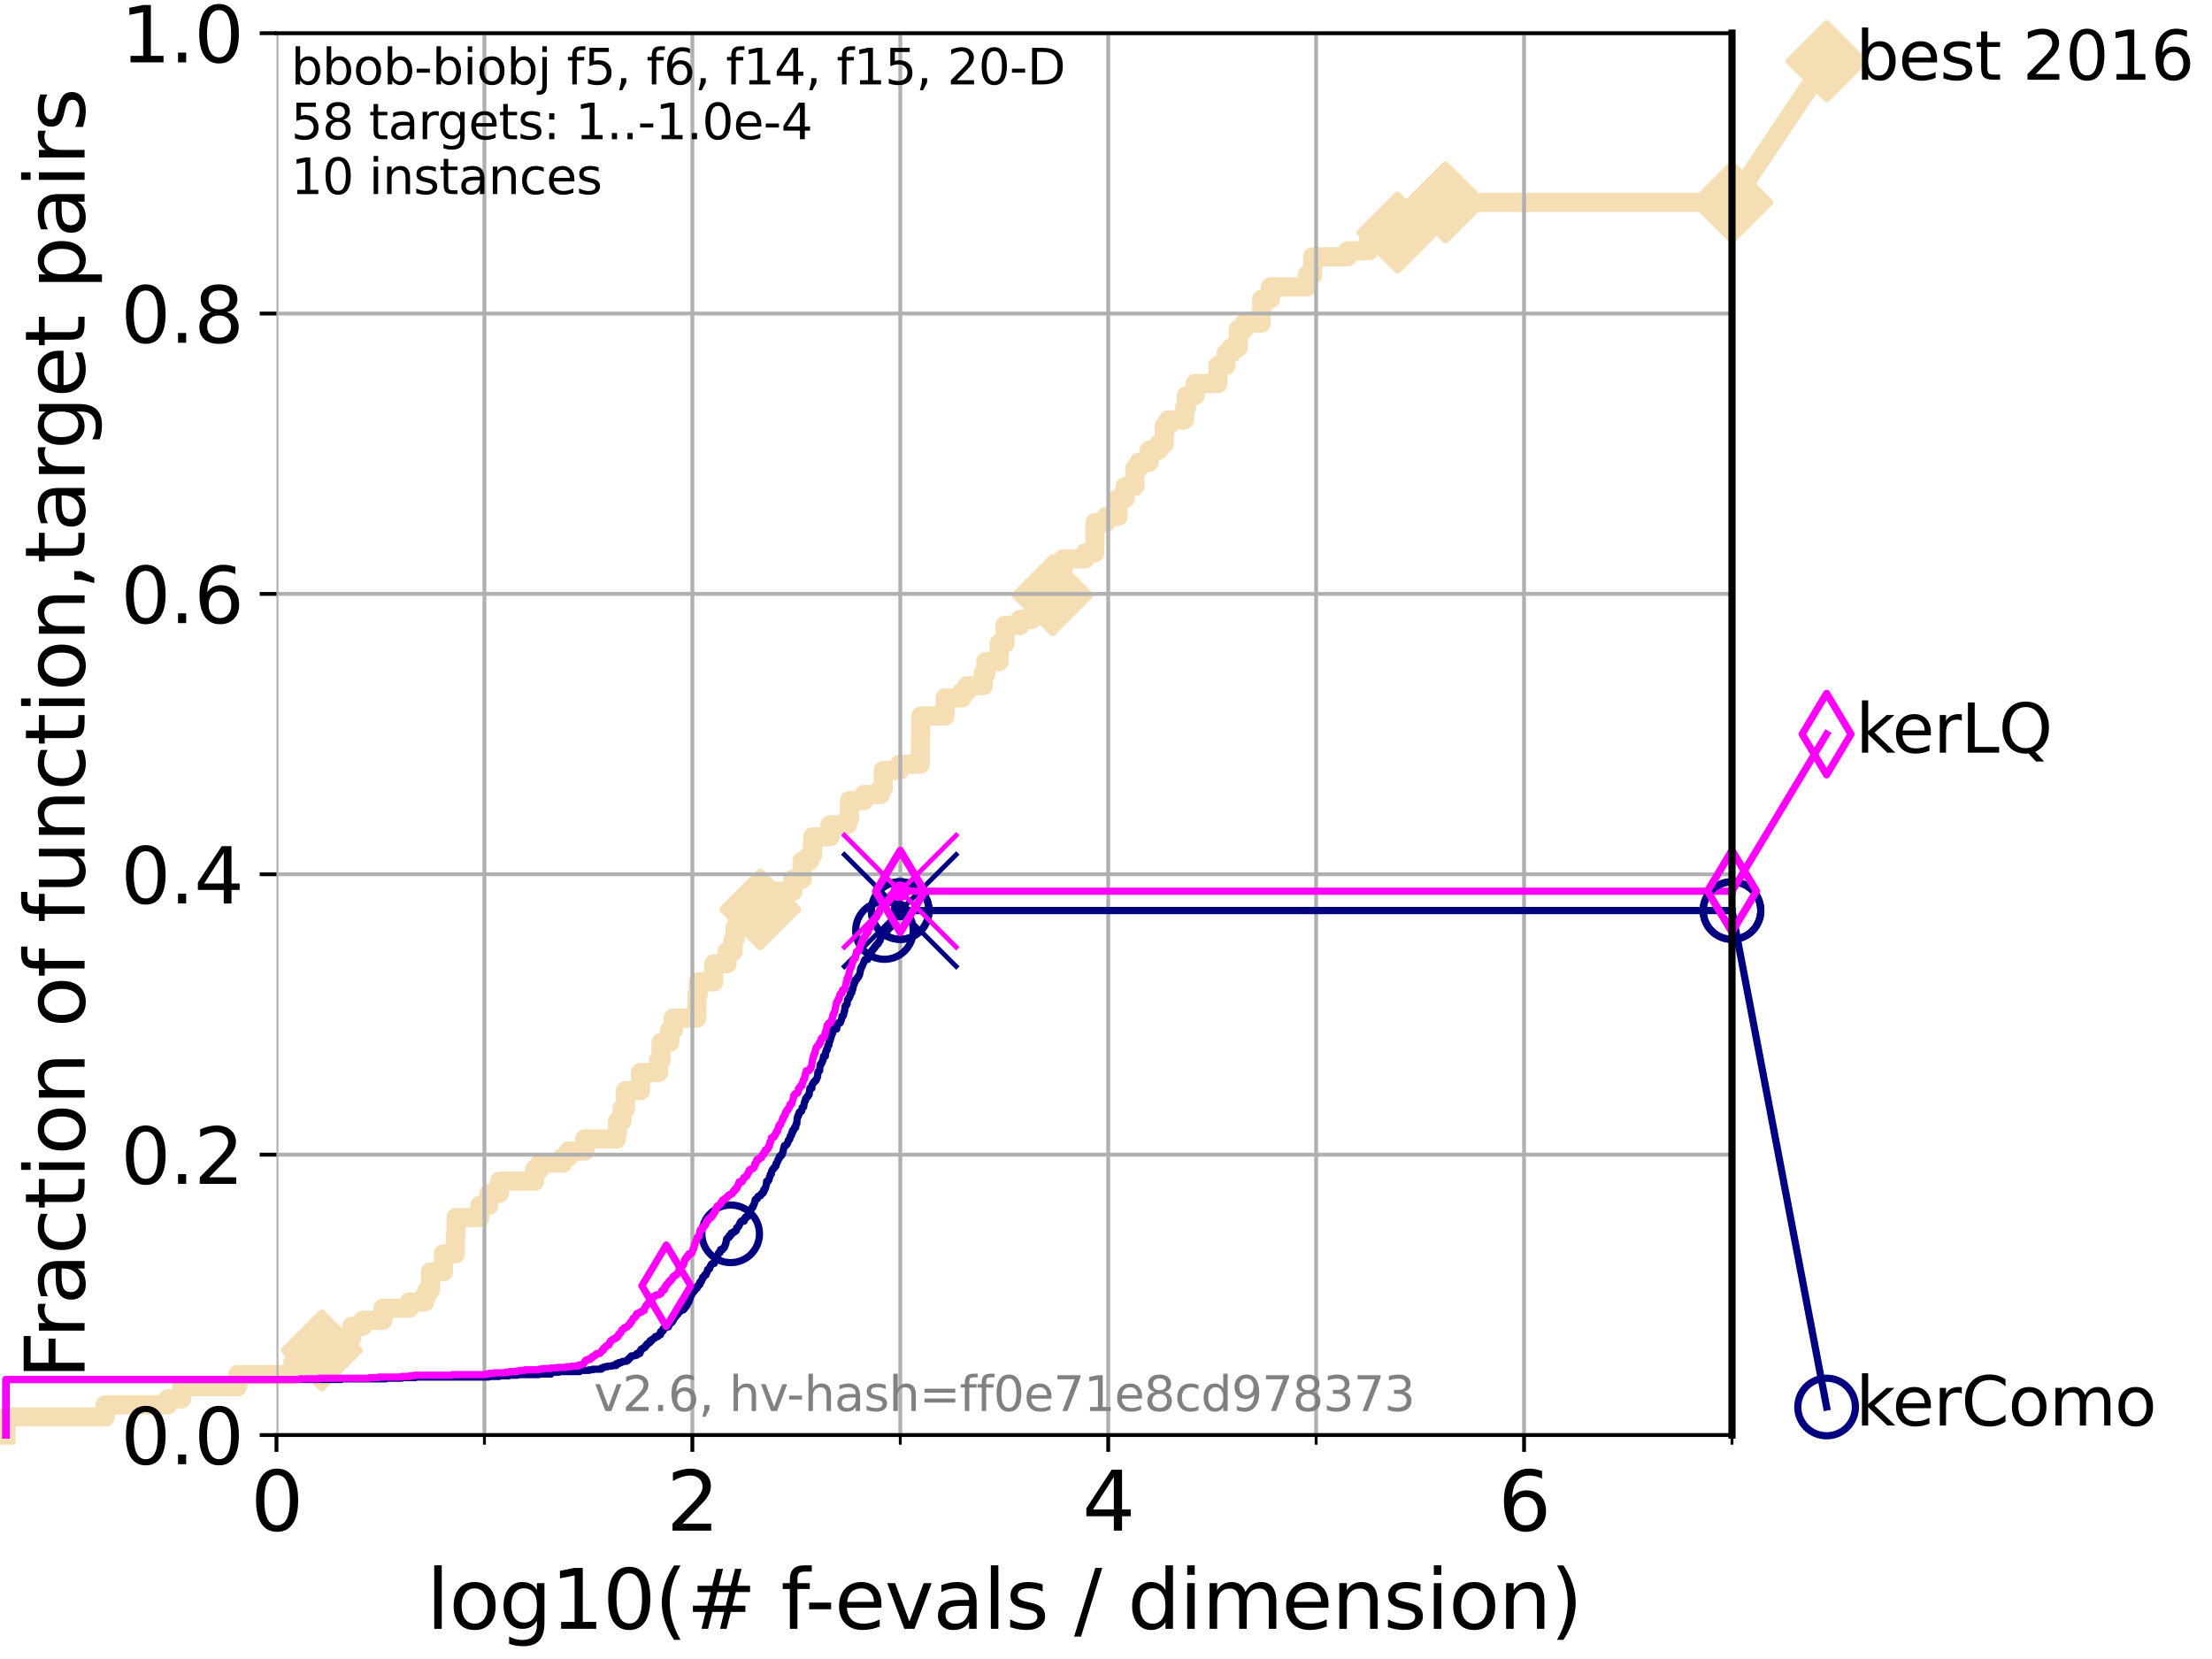 <?xml version="1.0" encoding="utf-8" standalone="no"?>
<!DOCTYPE svg PUBLIC "-//W3C//DTD SVG 1.1//EN"
  "http://www.w3.org/Graphics/SVG/1.1/DTD/svg11.dtd">
<svg xmlns:xlink="http://www.w3.org/1999/xlink" width="460.8pt" height="345.6pt" viewBox="0 0 460.8 345.6" xmlns="http://www.w3.org/2000/svg" version="1.1">
 <defs>
  <style type="text/css">*{stroke-linejoin: round; stroke-linecap: butt}</style>
 </defs>
 <g id="figure_1">
  <g id="patch_1">
   <path d="M 0 345.6 
L 460.8 345.6 
L 460.8 0 
L 0 0 
z
" style="fill: #ffffff"/>
  </g>
  <g id="axes_1">
   <g id="patch_2">
    <path d="M 57.6 298.944 
L 360.806 298.944 
L 360.806 6.912 
L 57.6 6.912 
z
" style="fill: #ffffff"/>
   </g>
   <g id="line2d_1">
    <path d="M 1.246 298.944 
L 1.246 295.168 
L 21.912 295.168 
L 21.912 292.65 
L 34.951 292.65 
L 34.951 291.391 
L 37.851 291.391 
L 37.851 288.874 
L 49.496 288.874 
L 49.496 286.356 
L 61.03 286.356 
L 61.03 283.839 
L 65.844 283.839 
L 65.844 281.321 
L 67.02 281.321 
L 67.02 278.804 
L 73.268 278.804 
L 73.268 276.286 
L 75.575 276.286 
L 75.575 275.028 
L 79.772 275.028 
L 79.772 272.51 
L 85.256 272.51 
L 85.256 271.251 
L 88.432 271.251 
L 88.432 269.993 
L 88.972 269.993 
L 88.972 268.734 
L 89.669 268.734 
L 89.669 264.958 
L 92.372 264.958 
L 92.372 261.181 
L 94.866 261.181 
L 94.866 257.405 
L 94.995 257.405 
L 94.995 253.629 
L 99.95 253.629 
L 99.95 251.111 
L 101.833 251.111 
L 101.833 248.594 
L 104.029 248.594 
L 104.029 246.076 
L 111.389 246.076 
L 111.389 243.559 
L 112.488 243.559 
L 112.488 242.3 
L 117.266 242.3 
L 117.266 241.041 
L 118.414 241.041 
L 118.414 239.782 
L 121.831 239.782 
L 121.831 237.265 
L 128.398 237.265 
L 128.398 236.006 
L 128.658 236.006 
L 128.658 233.489 
L 129.582 233.489 
L 129.582 230.971 
L 130.305 230.971 
L 130.305 227.195 
L 133.424 227.195 
L 133.424 223.418 
L 137.168 223.418 
L 137.168 220.901 
L 137.708 220.901 
L 137.708 217.125 
L 139.52 217.125 
L 139.52 214.607 
L 140.243 214.607 
L 140.243 212.09 
L 145.139 212.09 
L 145.193 207.055 
L 145.45 207.055 
L 145.45 204.537 
L 148.69 204.537 
L 148.69 200.761 
L 151.471 200.761 
L 151.471 198.243 
L 152.728 198.243 
L 152.728 195.726 
L 153.113 195.726 
L 153.113 193.208 
L 157.326 193.208 
L 157.326 190.691 
L 158.366 190.691 
L 158.366 189.432 
L 160.91 189.432 
L 160.91 186.914 
L 161.392 186.914 
L 161.392 185.656 
L 165.214 185.656 
L 165.214 183.138 
L 167.113 183.138 
L 167.113 179.362 
L 168.635 179.362 
L 168.635 178.103 
L 169.282 178.103 
L 169.282 174.327 
L 172.899 174.327 
L 172.899 171.809 
L 176.529 171.809 
L 176.529 170.551 
L 176.968 170.551 
L 176.968 166.774 
L 179.956 166.774 
L 179.956 165.516 
L 183.463 165.516 
L 183.463 164.257 
L 184.004 164.257 
L 184.004 160.481 
L 187.411 160.481 
L 187.411 159.222 
L 191.691 159.222 
L 191.755 152.928 
L 191.814 152.928 
L 191.814 149.152 
L 196.886 149.152 
L 196.886 145.375 
L 200.418 145.375 
L 200.418 144.117 
L 201.407 144.117 
L 201.407 142.858 
L 204.808 142.858 
L 204.808 140.34 
L 205.375 140.34 
L 205.375 137.823 
L 208.126 137.823 
L 208.126 134.047 
L 209.364 134.047 
L 209.364 130.27 
L 212.515 130.27 
L 212.515 129.012 
L 214.99 129.012 
L 214.99 127.753 
L 216.397 127.753 
L 216.397 126.494 
L 218.65 126.494 
L 218.65 123.977 
L 219.24 123.977 
L 219.24 120.2 
L 221.462 120.2 
L 221.462 116.424 
L 226.049 116.424 
L 226.049 115.165 
L 228.077 115.165 
L 228.104 108.871 
L 230.416 108.871 
L 230.416 107.613 
L 232.912 107.613 
L 232.912 103.836 
L 234.389 103.836 
L 234.389 101.319 
L 236.408 101.319 
L 236.408 97.543 
L 237.248 97.543 
L 237.248 96.284 
L 239.41 96.284 
L 239.41 93.766 
L 241.39 93.766 
L 241.39 92.508 
L 242.529 92.508 
L 242.529 88.731 
L 243.35 88.731 
L 243.35 87.473 
L 246.777 87.473 
L 246.777 84.955 
L 247.152 84.955 
L 247.152 82.438 
L 248.934 82.438 
L 248.934 79.92 
L 253.709 79.92 
L 253.709 76.144 
L 255.397 76.144 
L 255.397 73.626 
L 256.499 73.626 
L 256.499 72.367 
L 257.96 72.367 
L 257.96 68.591 
L 259.2 68.591 
L 259.2 67.332 
L 262.709 67.332 
L 262.709 64.815 
L 262.846 64.815 
L 262.846 62.297 
L 264.677 62.297 
L 264.677 59.78 
L 272.331 59.78 
L 272.331 57.262 
L 273.442 57.262 
L 273.442 53.486 
L 280.764 53.486 
L 280.764 52.227 
L 285.161 52.227 
L 285.161 48.451 
L 291.129 48.451 
L 291.129 45.934 
L 301.115 45.934 
L 301.115 42.157 
L 360.806 42.157 
L 360.806 42.157 
" style="fill: none; stroke: #f5deb3; stroke-width: 4; stroke-linecap: square"/>
   </g>
   <g id="line2d_2">
    <defs>
     <path id="md61d15598a" d="M -0 7.778 
L 7.778 0 
L 0 -7.778 
L -7.778 -0 
z
" style="stroke: #f5deb3; stroke-width: 1.5; stroke-linejoin: miter"/>
    </defs>
    <g>
     <use xlink:href="#md61d15598a" x="67.02" y="281.321" style="fill: #f5deb3; stroke: #f5deb3; stroke-width: 1.5; stroke-linejoin: miter"/>
     <use xlink:href="#md61d15598a" x="158.366" y="189.432" style="fill: #f5deb3; stroke: #f5deb3; stroke-width: 1.5; stroke-linejoin: miter"/>
     <use xlink:href="#md61d15598a" x="219.24" y="123.977" style="fill: #f5deb3; stroke: #f5deb3; stroke-width: 1.5; stroke-linejoin: miter"/>
     <use xlink:href="#md61d15598a" x="291.129" y="48.451" style="fill: #f5deb3; stroke: #f5deb3; stroke-width: 1.5; stroke-linejoin: miter"/>
     <use xlink:href="#md61d15598a" x="301.115" y="42.157" style="fill: #f5deb3; stroke: #f5deb3; stroke-width: 1.5; stroke-linejoin: miter"/>
     <use xlink:href="#md61d15598a" x="360.806" y="42.157" style="fill: #f5deb3; stroke: #f5deb3; stroke-width: 1.5; stroke-linejoin: miter"/>
    </g>
   </g>
   <g id="line2d_3">
    <path style="fill: none; stroke: #f5deb3; stroke-width: 4; stroke-linecap: square"/>
    <g/>
   </g>
   <g id="line2d_4">
    <path d="M 360.806 42.157 
L 380.515 12.753 
" style="fill: none; stroke: #f5deb3; stroke-width: 4; stroke-linecap: square"/>
    <g>
     <use xlink:href="#md61d15598a" x="360.806" y="42.157" style="fill: #f5deb3; stroke: #f5deb3; stroke-width: 1.5; stroke-linejoin: miter"/>
     <use xlink:href="#md61d15598a" x="380.515" y="12.753" style="fill: #f5deb3; stroke: #f5deb3; stroke-width: 1.5; stroke-linejoin: miter"/>
    </g>
   </g>
   <g id="matplotlib.axis_1">
    <g id="xtick_1">
     <g id="line2d_5">
      <path d="M 57.6 298.944 
L 57.6 6.912 
" clip-path="url(#p33145ce505)" style="fill: none; stroke: #b0b0b0; stroke-width: 0.8; stroke-linecap: square"/>
     </g>
     <g id="line2d_6">
      <defs>
       <path id="m700ef892eb" d="M 0 0 
L 0 3.5 
" style="stroke: #000000; stroke-width: 0.8"/>
      </defs>
      <g>
       <use xlink:href="#m700ef892eb" x="57.6" y="298.944" style="stroke: #000000; stroke-width: 0.8"/>
      </g>
     </g>
     <g id="text_1">
      <!-- 0 -->
      <g transform="translate(52.192 318.861) scale(0.17 -0.17)">
       <defs>
        <path id="DejaVuSans-30" d="M 2034 4250 
Q 1547 4250 1301 3770 
Q 1056 3291 1056 2328 
Q 1056 1369 1301 889 
Q 1547 409 2034 409 
Q 2525 409 2770 889 
Q 3016 1369 3016 2328 
Q 3016 3291 2770 3770 
Q 2525 4250 2034 4250 
z
M 2034 4750 
Q 2819 4750 3233 4129 
Q 3647 3509 3647 2328 
Q 3647 1150 3233 529 
Q 2819 -91 2034 -91 
Q 1250 -91 836 529 
Q 422 1150 422 2328 
Q 422 3509 836 4129 
Q 1250 4750 2034 4750 
z
" transform="scale(0.016)"/>
       </defs>
       <use xlink:href="#DejaVuSans-30"/>
      </g>
     </g>
    </g>
    <g id="xtick_2">
     <g id="line2d_7">
      <path d="M 144.23 298.944 
L 144.23 6.912 
" clip-path="url(#p33145ce505)" style="fill: none; stroke: #b0b0b0; stroke-width: 0.8; stroke-linecap: square"/>
     </g>
     <g id="line2d_8">
      <g>
       <use xlink:href="#m700ef892eb" x="144.23" y="298.944" style="stroke: #000000; stroke-width: 0.8"/>
      </g>
     </g>
     <g id="text_2">
      <!-- 2 -->
      <g transform="translate(138.822 318.861) scale(0.17 -0.17)">
       <defs>
        <path id="DejaVuSans-32" d="M 1228 531 
L 3431 531 
L 3431 0 
L 469 0 
L 469 531 
Q 828 903 1448 1529 
Q 2069 2156 2228 2338 
Q 2531 2678 2651 2914 
Q 2772 3150 2772 3378 
Q 2772 3750 2511 3984 
Q 2250 4219 1831 4219 
Q 1534 4219 1204 4116 
Q 875 4013 500 3803 
L 500 4441 
Q 881 4594 1212 4672 
Q 1544 4750 1819 4750 
Q 2544 4750 2975 4387 
Q 3406 4025 3406 3419 
Q 3406 3131 3298 2873 
Q 3191 2616 2906 2266 
Q 2828 2175 2409 1742 
Q 1991 1309 1228 531 
z
" transform="scale(0.016)"/>
       </defs>
       <use xlink:href="#DejaVuSans-32"/>
      </g>
     </g>
    </g>
    <g id="xtick_3">
     <g id="line2d_9">
      <path d="M 230.861 298.944 
L 230.861 6.912 
" clip-path="url(#p33145ce505)" style="fill: none; stroke: #b0b0b0; stroke-width: 0.8; stroke-linecap: square"/>
     </g>
     <g id="line2d_10">
      <g>
       <use xlink:href="#m700ef892eb" x="230.861" y="298.944" style="stroke: #000000; stroke-width: 0.8"/>
      </g>
     </g>
     <g id="text_3">
      <!-- 4 -->
      <g transform="translate(225.453 318.861) scale(0.17 -0.17)">
       <defs>
        <path id="DejaVuSans-34" d="M 2419 4116 
L 825 1625 
L 2419 1625 
L 2419 4116 
z
M 2253 4666 
L 3047 4666 
L 3047 1625 
L 3713 1625 
L 3713 1100 
L 3047 1100 
L 3047 0 
L 2419 0 
L 2419 1100 
L 313 1100 
L 313 1709 
L 2253 4666 
z
" transform="scale(0.016)"/>
       </defs>
       <use xlink:href="#DejaVuSans-34"/>
      </g>
     </g>
    </g>
    <g id="xtick_4">
     <g id="line2d_11">
      <path d="M 317.491 298.944 
L 317.491 6.912 
" clip-path="url(#p33145ce505)" style="fill: none; stroke: #b0b0b0; stroke-width: 0.8; stroke-linecap: square"/>
     </g>
     <g id="line2d_12">
      <g>
       <use xlink:href="#m700ef892eb" x="317.491" y="298.944" style="stroke: #000000; stroke-width: 0.8"/>
      </g>
     </g>
     <g id="text_4">
      <!-- 6 -->
      <g transform="translate(312.083 318.861) scale(0.17 -0.17)">
       <defs>
        <path id="DejaVuSans-36" d="M 2113 2584 
Q 1688 2584 1439 2293 
Q 1191 2003 1191 1497 
Q 1191 994 1439 701 
Q 1688 409 2113 409 
Q 2538 409 2786 701 
Q 3034 994 3034 1497 
Q 3034 2003 2786 2293 
Q 2538 2584 2113 2584 
z
M 3366 4563 
L 3366 3988 
Q 3128 4100 2886 4159 
Q 2644 4219 2406 4219 
Q 1781 4219 1451 3797 
Q 1122 3375 1075 2522 
Q 1259 2794 1537 2939 
Q 1816 3084 2150 3084 
Q 2853 3084 3261 2657 
Q 3669 2231 3669 1497 
Q 3669 778 3244 343 
Q 2819 -91 2113 -91 
Q 1303 -91 875 529 
Q 447 1150 447 2328 
Q 447 3434 972 4092 
Q 1497 4750 2381 4750 
Q 2619 4750 2861 4703 
Q 3103 4656 3366 4563 
z
" transform="scale(0.016)"/>
       </defs>
       <use xlink:href="#DejaVuSans-36"/>
      </g>
     </g>
    </g>
    <g id="xtick_5">
     <g id="line2d_13">
      <path d="M 100.915 298.944 
L 100.915 6.912 
" clip-path="url(#p33145ce505)" style="fill: none; stroke: #b0b0b0; stroke-width: 0.8; stroke-linecap: square"/>
     </g>
     <g id="line2d_14">
      <defs>
       <path id="m7db8eb00bc" d="M 0 0 
L 0 2 
" style="stroke: #000000; stroke-width: 0.6"/>
      </defs>
      <g>
       <use xlink:href="#m7db8eb00bc" x="100.915" y="298.944" style="stroke: #000000; stroke-width: 0.6"/>
      </g>
     </g>
    </g>
    <g id="xtick_6">
     <g id="line2d_15">
      <path d="M 187.546 298.944 
L 187.546 6.912 
" clip-path="url(#p33145ce505)" style="fill: none; stroke: #b0b0b0; stroke-width: 0.8; stroke-linecap: square"/>
     </g>
     <g id="line2d_16">
      <g>
       <use xlink:href="#m7db8eb00bc" x="187.546" y="298.944" style="stroke: #000000; stroke-width: 0.6"/>
      </g>
     </g>
    </g>
    <g id="xtick_7">
     <g id="line2d_17">
      <path d="M 274.176 298.944 
L 274.176 6.912 
" clip-path="url(#p33145ce505)" style="fill: none; stroke: #b0b0b0; stroke-width: 0.8; stroke-linecap: square"/>
     </g>
     <g id="line2d_18">
      <g>
       <use xlink:href="#m7db8eb00bc" x="274.176" y="298.944" style="stroke: #000000; stroke-width: 0.6"/>
      </g>
     </g>
    </g>
    <g id="xtick_8">
     <g id="line2d_19">
      <path d="M 360.806 298.944 
L 360.806 6.912 
" clip-path="url(#p33145ce505)" style="fill: none; stroke: #b0b0b0; stroke-width: 0.8; stroke-linecap: square"/>
     </g>
     <g id="line2d_20">
      <g>
       <use xlink:href="#m7db8eb00bc" x="360.806" y="298.944" style="stroke: #000000; stroke-width: 0.6"/>
      </g>
     </g>
    </g>
    <g id="text_5">
     <!-- log10(# f-evals / dimension) -->
     <g transform="translate(88.823 339.314) scale(0.17 -0.17)">
      <defs>
       <path id="DejaVuSans-6c" d="M 603 4863 
L 1178 4863 
L 1178 0 
L 603 0 
L 603 4863 
z
" transform="scale(0.016)"/>
       <path id="DejaVuSans-6f" d="M 1959 3097 
Q 1497 3097 1228 2736 
Q 959 2375 959 1747 
Q 959 1119 1226 758 
Q 1494 397 1959 397 
Q 2419 397 2687 759 
Q 2956 1122 2956 1747 
Q 2956 2369 2687 2733 
Q 2419 3097 1959 3097 
z
M 1959 3584 
Q 2709 3584 3137 3096 
Q 3566 2609 3566 1747 
Q 3566 888 3137 398 
Q 2709 -91 1959 -91 
Q 1206 -91 779 398 
Q 353 888 353 1747 
Q 353 2609 779 3096 
Q 1206 3584 1959 3584 
z
" transform="scale(0.016)"/>
       <path id="DejaVuSans-67" d="M 2906 1791 
Q 2906 2416 2648 2759 
Q 2391 3103 1925 3103 
Q 1463 3103 1205 2759 
Q 947 2416 947 1791 
Q 947 1169 1205 825 
Q 1463 481 1925 481 
Q 2391 481 2648 825 
Q 2906 1169 2906 1791 
z
M 3481 434 
Q 3481 -459 3084 -895 
Q 2688 -1331 1869 -1331 
Q 1566 -1331 1297 -1286 
Q 1028 -1241 775 -1147 
L 775 -588 
Q 1028 -725 1275 -790 
Q 1522 -856 1778 -856 
Q 2344 -856 2625 -561 
Q 2906 -266 2906 331 
L 2906 616 
Q 2728 306 2450 153 
Q 2172 0 1784 0 
Q 1141 0 747 490 
Q 353 981 353 1791 
Q 353 2603 747 3093 
Q 1141 3584 1784 3584 
Q 2172 3584 2450 3431 
Q 2728 3278 2906 2969 
L 2906 3500 
L 3481 3500 
L 3481 434 
z
" transform="scale(0.016)"/>
       <path id="DejaVuSans-31" d="M 794 531 
L 1825 531 
L 1825 4091 
L 703 3866 
L 703 4441 
L 1819 4666 
L 2450 4666 
L 2450 531 
L 3481 531 
L 3481 0 
L 794 0 
L 794 531 
z
" transform="scale(0.016)"/>
       <path id="DejaVuSans-28" d="M 1984 4856 
Q 1566 4138 1362 3434 
Q 1159 2731 1159 2009 
Q 1159 1288 1364 580 
Q 1569 -128 1984 -844 
L 1484 -844 
Q 1016 -109 783 600 
Q 550 1309 550 2009 
Q 550 2706 781 3412 
Q 1013 4119 1484 4856 
L 1984 4856 
z
" transform="scale(0.016)"/>
       <path id="DejaVuSans-23" d="M 3272 2816 
L 2363 2816 
L 2100 1772 
L 3016 1772 
L 3272 2816 
z
M 2803 4594 
L 2478 3297 
L 3391 3297 
L 3719 4594 
L 4219 4594 
L 3897 3297 
L 4872 3297 
L 4872 2816 
L 3775 2816 
L 3519 1772 
L 4513 1772 
L 4513 1294 
L 3397 1294 
L 3072 0 
L 2572 0 
L 2894 1294 
L 1978 1294 
L 1656 0 
L 1153 0 
L 1478 1294 
L 494 1294 
L 494 1772 
L 1594 1772 
L 1856 2816 
L 850 2816 
L 850 3297 
L 1978 3297 
L 2297 4594 
L 2803 4594 
z
" transform="scale(0.016)"/>
       <path id="DejaVuSans-20" transform="scale(0.016)"/>
       <path id="DejaVuSans-66" d="M 2375 4863 
L 2375 4384 
L 1825 4384 
Q 1516 4384 1395 4259 
Q 1275 4134 1275 3809 
L 1275 3500 
L 2222 3500 
L 2222 3053 
L 1275 3053 
L 1275 0 
L 697 0 
L 697 3053 
L 147 3053 
L 147 3500 
L 697 3500 
L 697 3744 
Q 697 4328 969 4595 
Q 1241 4863 1831 4863 
L 2375 4863 
z
" transform="scale(0.016)"/>
       <path id="DejaVuSans-2d" d="M 313 2009 
L 1997 2009 
L 1997 1497 
L 313 1497 
L 313 2009 
z
" transform="scale(0.016)"/>
       <path id="DejaVuSans-65" d="M 3597 1894 
L 3597 1613 
L 953 1613 
Q 991 1019 1311 708 
Q 1631 397 2203 397 
Q 2534 397 2845 478 
Q 3156 559 3463 722 
L 3463 178 
Q 3153 47 2828 -22 
Q 2503 -91 2169 -91 
Q 1331 -91 842 396 
Q 353 884 353 1716 
Q 353 2575 817 3079 
Q 1281 3584 2069 3584 
Q 2775 3584 3186 3129 
Q 3597 2675 3597 1894 
z
M 3022 2063 
Q 3016 2534 2758 2815 
Q 2500 3097 2075 3097 
Q 1594 3097 1305 2825 
Q 1016 2553 972 2059 
L 3022 2063 
z
" transform="scale(0.016)"/>
       <path id="DejaVuSans-76" d="M 191 3500 
L 800 3500 
L 1894 563 
L 2988 3500 
L 3597 3500 
L 2284 0 
L 1503 0 
L 191 3500 
z
" transform="scale(0.016)"/>
       <path id="DejaVuSans-61" d="M 2194 1759 
Q 1497 1759 1228 1600 
Q 959 1441 959 1056 
Q 959 750 1161 570 
Q 1363 391 1709 391 
Q 2188 391 2477 730 
Q 2766 1069 2766 1631 
L 2766 1759 
L 2194 1759 
z
M 3341 1997 
L 3341 0 
L 2766 0 
L 2766 531 
Q 2569 213 2275 61 
Q 1981 -91 1556 -91 
Q 1019 -91 701 211 
Q 384 513 384 1019 
Q 384 1609 779 1909 
Q 1175 2209 1959 2209 
L 2766 2209 
L 2766 2266 
Q 2766 2663 2505 2880 
Q 2244 3097 1772 3097 
Q 1472 3097 1187 3025 
Q 903 2953 641 2809 
L 641 3341 
Q 956 3463 1253 3523 
Q 1550 3584 1831 3584 
Q 2591 3584 2966 3190 
Q 3341 2797 3341 1997 
z
" transform="scale(0.016)"/>
       <path id="DejaVuSans-73" d="M 2834 3397 
L 2834 2853 
Q 2591 2978 2328 3040 
Q 2066 3103 1784 3103 
Q 1356 3103 1142 2972 
Q 928 2841 928 2578 
Q 928 2378 1081 2264 
Q 1234 2150 1697 2047 
L 1894 2003 
Q 2506 1872 2764 1633 
Q 3022 1394 3022 966 
Q 3022 478 2636 193 
Q 2250 -91 1575 -91 
Q 1294 -91 989 -36 
Q 684 19 347 128 
L 347 722 
Q 666 556 975 473 
Q 1284 391 1588 391 
Q 1994 391 2212 530 
Q 2431 669 2431 922 
Q 2431 1156 2273 1281 
Q 2116 1406 1581 1522 
L 1381 1569 
Q 847 1681 609 1914 
Q 372 2147 372 2553 
Q 372 3047 722 3315 
Q 1072 3584 1716 3584 
Q 2034 3584 2315 3537 
Q 2597 3491 2834 3397 
z
" transform="scale(0.016)"/>
       <path id="DejaVuSans-2f" d="M 1625 4666 
L 2156 4666 
L 531 -594 
L 0 -594 
L 1625 4666 
z
" transform="scale(0.016)"/>
       <path id="DejaVuSans-64" d="M 2906 2969 
L 2906 4863 
L 3481 4863 
L 3481 0 
L 2906 0 
L 2906 525 
Q 2725 213 2448 61 
Q 2172 -91 1784 -91 
Q 1150 -91 751 415 
Q 353 922 353 1747 
Q 353 2572 751 3078 
Q 1150 3584 1784 3584 
Q 2172 3584 2448 3432 
Q 2725 3281 2906 2969 
z
M 947 1747 
Q 947 1113 1208 752 
Q 1469 391 1925 391 
Q 2381 391 2643 752 
Q 2906 1113 2906 1747 
Q 2906 2381 2643 2742 
Q 2381 3103 1925 3103 
Q 1469 3103 1208 2742 
Q 947 2381 947 1747 
z
" transform="scale(0.016)"/>
       <path id="DejaVuSans-69" d="M 603 3500 
L 1178 3500 
L 1178 0 
L 603 0 
L 603 3500 
z
M 603 4863 
L 1178 4863 
L 1178 4134 
L 603 4134 
L 603 4863 
z
" transform="scale(0.016)"/>
       <path id="DejaVuSans-6d" d="M 3328 2828 
Q 3544 3216 3844 3400 
Q 4144 3584 4550 3584 
Q 5097 3584 5394 3201 
Q 5691 2819 5691 2113 
L 5691 0 
L 5113 0 
L 5113 2094 
Q 5113 2597 4934 2840 
Q 4756 3084 4391 3084 
Q 3944 3084 3684 2787 
Q 3425 2491 3425 1978 
L 3425 0 
L 2847 0 
L 2847 2094 
Q 2847 2600 2669 2842 
Q 2491 3084 2119 3084 
Q 1678 3084 1418 2786 
Q 1159 2488 1159 1978 
L 1159 0 
L 581 0 
L 581 3500 
L 1159 3500 
L 1159 2956 
Q 1356 3278 1631 3431 
Q 1906 3584 2284 3584 
Q 2666 3584 2933 3390 
Q 3200 3197 3328 2828 
z
" transform="scale(0.016)"/>
       <path id="DejaVuSans-6e" d="M 3513 2113 
L 3513 0 
L 2938 0 
L 2938 2094 
Q 2938 2591 2744 2837 
Q 2550 3084 2163 3084 
Q 1697 3084 1428 2787 
Q 1159 2491 1159 1978 
L 1159 0 
L 581 0 
L 581 3500 
L 1159 3500 
L 1159 2956 
Q 1366 3272 1645 3428 
Q 1925 3584 2291 3584 
Q 2894 3584 3203 3211 
Q 3513 2838 3513 2113 
z
" transform="scale(0.016)"/>
       <path id="DejaVuSans-29" d="M 513 4856 
L 1013 4856 
Q 1481 4119 1714 3412 
Q 1947 2706 1947 2009 
Q 1947 1309 1714 600 
Q 1481 -109 1013 -844 
L 513 -844 
Q 928 -128 1133 580 
Q 1338 1288 1338 2009 
Q 1338 2731 1133 3434 
Q 928 4138 513 4856 
z
" transform="scale(0.016)"/>
      </defs>
      <use xlink:href="#DejaVuSans-6c"/>
      <use xlink:href="#DejaVuSans-6f" x="27.783"/>
      <use xlink:href="#DejaVuSans-67" x="88.965"/>
      <use xlink:href="#DejaVuSans-31" x="152.441"/>
      <use xlink:href="#DejaVuSans-30" x="216.064"/>
      <use xlink:href="#DejaVuSans-28" x="279.688"/>
      <use xlink:href="#DejaVuSans-23" x="318.701"/>
      <use xlink:href="#DejaVuSans-20" x="402.49"/>
      <use xlink:href="#DejaVuSans-66" x="434.277"/>
      <use xlink:href="#DejaVuSans-2d" x="463.982"/>
      <use xlink:href="#DejaVuSans-65" x="500.066"/>
      <use xlink:href="#DejaVuSans-76" x="561.59"/>
      <use xlink:href="#DejaVuSans-61" x="620.77"/>
      <use xlink:href="#DejaVuSans-6c" x="682.049"/>
      <use xlink:href="#DejaVuSans-73" x="709.832"/>
      <use xlink:href="#DejaVuSans-20" x="761.932"/>
      <use xlink:href="#DejaVuSans-2f" x="793.719"/>
      <use xlink:href="#DejaVuSans-20" x="827.41"/>
      <use xlink:href="#DejaVuSans-64" x="859.197"/>
      <use xlink:href="#DejaVuSans-69" x="922.674"/>
      <use xlink:href="#DejaVuSans-6d" x="950.457"/>
      <use xlink:href="#DejaVuSans-65" x="1047.869"/>
      <use xlink:href="#DejaVuSans-6e" x="1109.393"/>
      <use xlink:href="#DejaVuSans-73" x="1172.771"/>
      <use xlink:href="#DejaVuSans-69" x="1224.871"/>
      <use xlink:href="#DejaVuSans-6f" x="1252.654"/>
      <use xlink:href="#DejaVuSans-6e" x="1313.836"/>
      <use xlink:href="#DejaVuSans-29" x="1377.215"/>
     </g>
    </g>
   </g>
   <g id="matplotlib.axis_2">
    <g id="ytick_1">
     <g id="line2d_21">
      <path d="M 57.6 298.944 
L 360.806 298.944 
" clip-path="url(#p33145ce505)" style="fill: none; stroke: #b0b0b0; stroke-width: 0.8; stroke-linecap: square"/>
     </g>
     <g id="line2d_22">
      <defs>
       <path id="m96756133a9" d="M 0 0 
L -3.5 0 
" style="stroke: #000000; stroke-width: 0.8"/>
      </defs>
      <g>
       <use xlink:href="#m96756133a9" x="57.6" y="298.944" style="stroke: #000000; stroke-width: 0.8"/>
      </g>
     </g>
     <g id="text_6">
      <!-- 0.0 -->
      <g transform="translate(25.155 305.023) scale(0.16 -0.16)">
       <defs>
        <path id="DejaVuSans-2e" d="M 684 794 
L 1344 794 
L 1344 0 
L 684 0 
L 684 794 
z
" transform="scale(0.016)"/>
       </defs>
       <use xlink:href="#DejaVuSans-30"/>
       <use xlink:href="#DejaVuSans-2e" x="63.623"/>
       <use xlink:href="#DejaVuSans-30" x="95.41"/>
      </g>
     </g>
    </g>
    <g id="ytick_2">
     <g id="line2d_23">
      <path d="M 57.6 240.538 
L 360.806 240.538 
" clip-path="url(#p33145ce505)" style="fill: none; stroke: #b0b0b0; stroke-width: 0.8; stroke-linecap: square"/>
     </g>
     <g id="line2d_24">
      <g>
       <use xlink:href="#m96756133a9" x="57.6" y="240.538" style="stroke: #000000; stroke-width: 0.8"/>
      </g>
     </g>
     <g id="text_7">
      <!-- 0.2 -->
      <g transform="translate(25.155 246.616) scale(0.16 -0.16)">
       <use xlink:href="#DejaVuSans-30"/>
       <use xlink:href="#DejaVuSans-2e" x="63.623"/>
       <use xlink:href="#DejaVuSans-32" x="95.41"/>
      </g>
     </g>
    </g>
    <g id="ytick_3">
     <g id="line2d_25">
      <path d="M 57.6 182.131 
L 360.806 182.131 
" clip-path="url(#p33145ce505)" style="fill: none; stroke: #b0b0b0; stroke-width: 0.8; stroke-linecap: square"/>
     </g>
     <g id="line2d_26">
      <g>
       <use xlink:href="#m96756133a9" x="57.6" y="182.131" style="stroke: #000000; stroke-width: 0.8"/>
      </g>
     </g>
     <g id="text_8">
      <!-- 0.4 -->
      <g transform="translate(25.155 188.21) scale(0.16 -0.16)">
       <use xlink:href="#DejaVuSans-30"/>
       <use xlink:href="#DejaVuSans-2e" x="63.623"/>
       <use xlink:href="#DejaVuSans-34" x="95.41"/>
      </g>
     </g>
    </g>
    <g id="ytick_4">
     <g id="line2d_27">
      <path d="M 57.6 123.725 
L 360.806 123.725 
" clip-path="url(#p33145ce505)" style="fill: none; stroke: #b0b0b0; stroke-width: 0.8; stroke-linecap: square"/>
     </g>
     <g id="line2d_28">
      <g>
       <use xlink:href="#m96756133a9" x="57.6" y="123.725" style="stroke: #000000; stroke-width: 0.8"/>
      </g>
     </g>
     <g id="text_9">
      <!-- 0.6 -->
      <g transform="translate(25.155 129.804) scale(0.16 -0.16)">
       <use xlink:href="#DejaVuSans-30"/>
       <use xlink:href="#DejaVuSans-2e" x="63.623"/>
       <use xlink:href="#DejaVuSans-36" x="95.41"/>
      </g>
     </g>
    </g>
    <g id="ytick_5">
     <g id="line2d_29">
      <path d="M 57.6 65.318 
L 360.806 65.318 
" clip-path="url(#p33145ce505)" style="fill: none; stroke: #b0b0b0; stroke-width: 0.8; stroke-linecap: square"/>
     </g>
     <g id="line2d_30">
      <g>
       <use xlink:href="#m96756133a9" x="57.6" y="65.318" style="stroke: #000000; stroke-width: 0.8"/>
      </g>
     </g>
     <g id="text_10">
      <!-- 0.8 -->
      <g transform="translate(25.155 71.397) scale(0.16 -0.16)">
       <defs>
        <path id="DejaVuSans-38" d="M 2034 2216 
Q 1584 2216 1326 1975 
Q 1069 1734 1069 1313 
Q 1069 891 1326 650 
Q 1584 409 2034 409 
Q 2484 409 2743 651 
Q 3003 894 3003 1313 
Q 3003 1734 2745 1975 
Q 2488 2216 2034 2216 
z
M 1403 2484 
Q 997 2584 770 2862 
Q 544 3141 544 3541 
Q 544 4100 942 4425 
Q 1341 4750 2034 4750 
Q 2731 4750 3128 4425 
Q 3525 4100 3525 3541 
Q 3525 3141 3298 2862 
Q 3072 2584 2669 2484 
Q 3125 2378 3379 2068 
Q 3634 1759 3634 1313 
Q 3634 634 3220 271 
Q 2806 -91 2034 -91 
Q 1263 -91 848 271 
Q 434 634 434 1313 
Q 434 1759 690 2068 
Q 947 2378 1403 2484 
z
M 1172 3481 
Q 1172 3119 1398 2916 
Q 1625 2713 2034 2713 
Q 2441 2713 2670 2916 
Q 2900 3119 2900 3481 
Q 2900 3844 2670 4047 
Q 2441 4250 2034 4250 
Q 1625 4250 1398 4047 
Q 1172 3844 1172 3481 
z
" transform="scale(0.016)"/>
       </defs>
       <use xlink:href="#DejaVuSans-30"/>
       <use xlink:href="#DejaVuSans-2e" x="63.623"/>
       <use xlink:href="#DejaVuSans-38" x="95.41"/>
      </g>
     </g>
    </g>
    <g id="ytick_6">
     <g id="line2d_31">
      <path d="M 57.6 6.912 
L 360.806 6.912 
" clip-path="url(#p33145ce505)" style="fill: none; stroke: #b0b0b0; stroke-width: 0.8; stroke-linecap: square"/>
     </g>
     <g id="line2d_32">
      <g>
       <use xlink:href="#m96756133a9" x="57.6" y="6.912" style="stroke: #000000; stroke-width: 0.8"/>
      </g>
     </g>
     <g id="text_11">
      <!-- 1.0 -->
      <g transform="translate(25.155 12.991) scale(0.16 -0.16)">
       <use xlink:href="#DejaVuSans-31"/>
       <use xlink:href="#DejaVuSans-2e" x="63.623"/>
       <use xlink:href="#DejaVuSans-30" x="95.41"/>
      </g>
     </g>
    </g>
    <g id="text_12">
     <!-- Fraction of function,target pairs -->
     <g transform="translate(17.62 287.313) rotate(-90) scale(0.17 -0.17)">
      <defs>
       <path id="DejaVuSans-46" d="M 628 4666 
L 3309 4666 
L 3309 4134 
L 1259 4134 
L 1259 2759 
L 3109 2759 
L 3109 2228 
L 1259 2228 
L 1259 0 
L 628 0 
L 628 4666 
z
" transform="scale(0.016)"/>
       <path id="DejaVuSans-72" d="M 2631 2963 
Q 2534 3019 2420 3045 
Q 2306 3072 2169 3072 
Q 1681 3072 1420 2755 
Q 1159 2438 1159 1844 
L 1159 0 
L 581 0 
L 581 3500 
L 1159 3500 
L 1159 2956 
Q 1341 3275 1631 3429 
Q 1922 3584 2338 3584 
Q 2397 3584 2469 3576 
Q 2541 3569 2628 3553 
L 2631 2963 
z
" transform="scale(0.016)"/>
       <path id="DejaVuSans-63" d="M 3122 3366 
L 3122 2828 
Q 2878 2963 2633 3030 
Q 2388 3097 2138 3097 
Q 1578 3097 1268 2742 
Q 959 2388 959 1747 
Q 959 1106 1268 751 
Q 1578 397 2138 397 
Q 2388 397 2633 464 
Q 2878 531 3122 666 
L 3122 134 
Q 2881 22 2623 -34 
Q 2366 -91 2075 -91 
Q 1284 -91 818 406 
Q 353 903 353 1747 
Q 353 2603 823 3093 
Q 1294 3584 2113 3584 
Q 2378 3584 2631 3529 
Q 2884 3475 3122 3366 
z
" transform="scale(0.016)"/>
       <path id="DejaVuSans-74" d="M 1172 4494 
L 1172 3500 
L 2356 3500 
L 2356 3053 
L 1172 3053 
L 1172 1153 
Q 1172 725 1289 603 
Q 1406 481 1766 481 
L 2356 481 
L 2356 0 
L 1766 0 
Q 1100 0 847 248 
Q 594 497 594 1153 
L 594 3053 
L 172 3053 
L 172 3500 
L 594 3500 
L 594 4494 
L 1172 4494 
z
" transform="scale(0.016)"/>
       <path id="DejaVuSans-75" d="M 544 1381 
L 544 3500 
L 1119 3500 
L 1119 1403 
Q 1119 906 1312 657 
Q 1506 409 1894 409 
Q 2359 409 2629 706 
Q 2900 1003 2900 1516 
L 2900 3500 
L 3475 3500 
L 3475 0 
L 2900 0 
L 2900 538 
Q 2691 219 2414 64 
Q 2138 -91 1772 -91 
Q 1169 -91 856 284 
Q 544 659 544 1381 
z
M 1991 3584 
L 1991 3584 
z
" transform="scale(0.016)"/>
       <path id="DejaVuSans-2c" d="M 750 794 
L 1409 794 
L 1409 256 
L 897 -744 
L 494 -744 
L 750 256 
L 750 794 
z
" transform="scale(0.016)"/>
       <path id="DejaVuSans-70" d="M 1159 525 
L 1159 -1331 
L 581 -1331 
L 581 3500 
L 1159 3500 
L 1159 2969 
Q 1341 3281 1617 3432 
Q 1894 3584 2278 3584 
Q 2916 3584 3314 3078 
Q 3713 2572 3713 1747 
Q 3713 922 3314 415 
Q 2916 -91 2278 -91 
Q 1894 -91 1617 61 
Q 1341 213 1159 525 
z
M 3116 1747 
Q 3116 2381 2855 2742 
Q 2594 3103 2138 3103 
Q 1681 3103 1420 2742 
Q 1159 2381 1159 1747 
Q 1159 1113 1420 752 
Q 1681 391 2138 391 
Q 2594 391 2855 752 
Q 3116 1113 3116 1747 
z
" transform="scale(0.016)"/>
      </defs>
      <use xlink:href="#DejaVuSans-46"/>
      <use xlink:href="#DejaVuSans-72" x="50.27"/>
      <use xlink:href="#DejaVuSans-61" x="91.383"/>
      <use xlink:href="#DejaVuSans-63" x="152.662"/>
      <use xlink:href="#DejaVuSans-74" x="207.643"/>
      <use xlink:href="#DejaVuSans-69" x="246.852"/>
      <use xlink:href="#DejaVuSans-6f" x="274.635"/>
      <use xlink:href="#DejaVuSans-6e" x="335.816"/>
      <use xlink:href="#DejaVuSans-20" x="399.195"/>
      <use xlink:href="#DejaVuSans-6f" x="430.982"/>
      <use xlink:href="#DejaVuSans-66" x="492.164"/>
      <use xlink:href="#DejaVuSans-20" x="527.369"/>
      <use xlink:href="#DejaVuSans-66" x="559.156"/>
      <use xlink:href="#DejaVuSans-75" x="594.361"/>
      <use xlink:href="#DejaVuSans-6e" x="657.74"/>
      <use xlink:href="#DejaVuSans-63" x="721.119"/>
      <use xlink:href="#DejaVuSans-74" x="776.1"/>
      <use xlink:href="#DejaVuSans-69" x="815.309"/>
      <use xlink:href="#DejaVuSans-6f" x="843.092"/>
      <use xlink:href="#DejaVuSans-6e" x="904.273"/>
      <use xlink:href="#DejaVuSans-2c" x="967.652"/>
      <use xlink:href="#DejaVuSans-74" x="999.439"/>
      <use xlink:href="#DejaVuSans-61" x="1038.648"/>
      <use xlink:href="#DejaVuSans-72" x="1099.928"/>
      <use xlink:href="#DejaVuSans-67" x="1139.291"/>
      <use xlink:href="#DejaVuSans-65" x="1202.768"/>
      <use xlink:href="#DejaVuSans-74" x="1264.291"/>
      <use xlink:href="#DejaVuSans-20" x="1303.5"/>
      <use xlink:href="#DejaVuSans-70" x="1335.287"/>
      <use xlink:href="#DejaVuSans-61" x="1398.764"/>
      <use xlink:href="#DejaVuSans-69" x="1460.043"/>
      <use xlink:href="#DejaVuSans-72" x="1487.826"/>
      <use xlink:href="#DejaVuSans-73" x="1528.939"/>
     </g>
    </g>
   </g>
   <g id="line2d_33">
    <defs>
     <path id="me91dadde45" d="M 0 1.5 
C 0.398 1.5 0.779 1.342 1.061 1.061 
C 1.342 0.779 1.5 0.398 1.5 0 
C 1.5 -0.398 1.342 -0.779 1.061 -1.061 
C 0.779 -1.342 0.398 -1.5 0 -1.5 
C -0.398 -1.5 -0.779 -1.342 -1.061 -1.061 
C -1.342 -0.779 -1.5 -0.398 -1.5 0 
C -1.5 0.398 -1.342 0.779 -1.061 1.061 
C -0.779 1.342 -0.398 1.5 0 1.5 
z
" style="stroke: #f5deb3"/>
    </defs>
    <g>
     <use xlink:href="#me91dadde45" x="301.115" y="42.157" style="fill: #f5deb3; stroke: #f5deb3"/>
     <use xlink:href="#me91dadde45" x="301.115" y="42.157" style="fill: #f5deb3; stroke: #f5deb3"/>
    </g>
   </g>
   <g id="line2d_34">
    <defs>
     <path id="m11dd149702" d="M 0 1.5 
C 0.398 1.5 0.779 1.342 1.061 1.061 
C 1.342 0.779 1.5 0.398 1.5 0 
C 1.5 -0.398 1.342 -0.779 1.061 -1.061 
C 0.779 -1.342 0.398 -1.5 0 -1.5 
C -0.398 -1.5 -0.779 -1.342 -1.061 -1.061 
C -1.342 -0.779 -1.5 -0.398 -1.5 0 
C -1.5 0.398 -1.342 0.779 -1.061 1.061 
C -0.779 1.342 -0.398 1.5 0 1.5 
z
" style="stroke: #000080"/>
    </defs>
    <g>
     <use xlink:href="#m11dd149702" x="187.53" y="189.684" style="fill: #000080; stroke: #000080"/>
     <use xlink:href="#m11dd149702" x="187.53" y="189.684" style="fill: #000080; stroke: #000080"/>
    </g>
   </g>
   <g id="line2d_35">
    <path d="M 1.246 298.944 
L 1.246 287.363 
L 71.104 287.363 
L 71.104 287.238 
L 80.342 287.238 
L 80.342 287.112 
L 83.678 287.112 
L 83.678 286.986 
L 86.511 286.986 
L 86.511 286.86 
L 101.833 286.86 
L 101.833 286.734 
L 104.029 286.734 
L 104.029 286.608 
L 105.995 286.608 
L 105.995 286.482 
L 107.775 286.482 
L 107.775 286.356 
L 112.283 286.356 
L 112.283 286.231 
L 114.782 286.231 
L 114.782 285.853 
L 116.46 285.853 
L 116.46 285.727 
L 120.748 285.727 
L 120.748 285.475 
L 122.766 285.475 
L 122.766 285.349 
L 123.517 285.349 
L 123.517 285.224 
L 125.271 285.224 
L 125.271 284.972 
L 125.603 284.972 
L 125.603 284.846 
L 125.929 284.846 
L 125.929 284.72 
L 126.565 284.72 
L 126.565 284.594 
L 127.481 284.594 
L 127.481 284.468 
L 128.354 284.468 
L 128.354 284.091 
L 128.914 284.091 
L 128.914 283.839 
L 129.458 283.839 
L 129.458 283.713 
L 129.725 283.713 
L 129.725 283.587 
L 130.502 283.587 
L 130.502 283.461 
L 130.754 283.461 
L 130.754 283.21 
L 131.002 283.21 
L 131.002 282.958 
L 131.248 282.958 
L 131.248 282.706 
L 131.49 282.706 
L 131.49 282.454 
L 132.198 282.454 
L 132.198 282.328 
L 132.656 282.328 
L 132.656 281.951 
L 133.323 281.951 
L 133.323 281.447 
L 133.54 281.447 
L 133.54 281.07 
L 133.755 281.07 
L 133.755 280.944 
L 133.967 280.944 
L 133.967 280.818 
L 134.177 280.818 
L 134.177 280.692 
L 134.384 280.692 
L 134.384 280.44 
L 134.59 280.44 
L 134.59 280.188 
L 134.793 280.188 
L 134.793 279.937 
L 134.993 279.937 
L 134.993 279.811 
L 135.192 279.811 
L 135.192 279.685 
L 135.389 279.685 
L 135.389 279.307 
L 135.776 279.307 
L 135.776 279.056 
L 135.967 279.056 
L 135.967 278.93 
L 136.156 278.93 
L 136.156 278.804 
L 136.343 278.804 
L 136.343 278.678 
L 136.528 278.678 
L 136.528 278.426 
L 137.072 278.426 
L 137.072 278.174 
L 137.25 278.174 
L 137.25 278.049 
L 137.601 278.049 
L 137.601 277.419 
L 137.946 277.419 
L 137.946 277.293 
L 138.116 277.293 
L 138.116 276.79 
L 138.451 276.79 
L 138.451 276.538 
L 138.781 276.538 
L 138.781 276.412 
L 139.265 276.412 
L 139.265 276.035 
L 139.423 276.035 
L 139.423 275.783 
L 139.581 275.783 
L 139.581 275.657 
L 139.736 275.657 
L 139.736 275.531 
L 139.891 275.531 
L 139.891 275.405 
L 140.044 275.405 
L 140.044 275.153 
L 140.197 275.153 
L 140.197 274.902 
L 140.348 274.902 
L 140.348 274.524 
L 140.497 274.524 
L 140.497 274.398 
L 140.646 274.398 
L 140.646 274.272 
L 140.793 274.272 
L 140.793 274.021 
L 140.939 274.021 
L 140.939 273.895 
L 141.084 273.895 
L 141.084 273.769 
L 141.228 273.769 
L 141.228 273.517 
L 141.371 273.517 
L 141.371 273.391 
L 141.513 273.391 
L 141.513 273.265 
L 141.654 273.265 
L 141.654 273.139 
L 141.794 273.139 
L 141.794 273.014 
L 141.932 273.014 
L 141.932 272.888 
L 142.342 272.888 
L 142.342 272.762 
L 142.477 272.762 
L 142.477 272.636 
L 142.611 272.636 
L 142.611 272.384 
L 142.743 272.384 
L 142.743 272.258 
L 142.875 272.258 
L 142.875 272.132 
L 143.006 272.132 
L 143.006 271.881 
L 143.136 271.881 
L 143.136 271.503 
L 143.265 271.503 
L 143.265 271.251 
L 143.521 271.251 
L 143.521 270.874 
L 143.648 270.874 
L 143.648 270.496 
L 143.773 270.496 
L 143.773 270.118 
L 143.898 270.118 
L 143.898 269.867 
L 144.022 269.867 
L 144.022 269.489 
L 144.268 269.489 
L 144.268 269.237 
L 144.39 269.237 
L 144.39 269.111 
L 144.51 269.111 
L 144.51 268.986 
L 144.631 268.986 
L 144.631 268.86 
L 144.75 268.86 
L 144.75 268.482 
L 144.868 268.482 
L 144.868 268.356 
L 145.22 268.356 
L 145.22 267.979 
L 145.335 267.979 
L 145.335 267.853 
L 145.565 267.853 
L 145.565 267.601 
L 145.791 267.601 
L 145.791 267.097 
L 145.903 267.097 
L 145.903 266.972 
L 146.126 266.972 
L 146.236 266.468 
L 146.345 266.468 
L 146.345 266.09 
L 146.563 266.09 
L 146.67 265.839 
L 146.778 265.839 
L 146.778 265.587 
L 147.095 265.587 
L 147.2 265.083 
L 147.304 265.083 
L 147.408 264.454 
L 147.613 264.454 
L 147.613 264.328 
L 147.816 264.328 
L 147.917 263.825 
L 148.017 263.825 
L 148.117 263.447 
L 148.216 263.447 
L 148.216 263.321 
L 148.413 263.321 
L 148.413 263.195 
L 148.801 263.195 
L 148.896 262.692 
L 148.991 262.692 
L 149.086 262.188 
L 149.18 262.188 
L 149.18 261.936 
L 149.367 261.936 
L 149.46 261.559 
L 149.553 261.559 
L 149.644 261.055 
L 149.736 261.055 
L 149.736 260.929 
L 150.008 260.929 
L 150.097 260.3 
L 150.54 260.3 
L 150.627 260.048 
L 150.714 260.048 
L 150.714 259.922 
L 150.886 259.922 
L 150.972 259.545 
L 151.057 259.545 
L 151.142 259.041 
L 151.227 259.041 
L 151.311 258.286 
L 151.394 258.286 
L 151.394 258.034 
L 151.561 258.034 
L 151.561 257.908 
L 151.726 257.908 
L 151.726 257.783 
L 151.889 257.783 
L 151.889 257.405 
L 152.212 257.405 
L 152.292 256.901 
L 152.686 256.901 
L 152.686 256.65 
L 152.995 256.65 
L 152.995 256.524 
L 153.224 256.524 
L 153.224 256.398 
L 153.375 256.398 
L 153.45 255.769 
L 153.674 255.769 
L 153.747 255.517 
L 153.821 255.517 
L 153.821 255.391 
L 153.967 255.391 
L 154.04 255.013 
L 154.112 255.013 
L 154.185 254.636 
L 154.4 254.636 
L 154.4 254.384 
L 155.03 254.384 
L 155.03 253.88 
L 155.303 253.88 
L 155.303 253.503 
L 155.64 253.503 
L 155.64 253.377 
L 155.904 253.377 
L 155.97 252.748 
L 156.101 252.748 
L 156.166 252.496 
L 156.23 252.496 
L 156.295 252.118 
L 156.359 252.118 
L 156.359 251.992 
L 156.487 251.992 
L 156.551 251.741 
L 156.614 251.741 
L 156.677 251.489 
L 156.866 251.489 
L 156.928 251.111 
L 156.99 251.111 
L 157.052 250.859 
L 157.114 250.859 
L 157.175 250.482 
L 157.237 250.482 
L 157.298 249.978 
L 157.359 249.978 
L 157.359 249.852 
L 157.54 249.852 
L 157.54 249.727 
L 157.78 249.727 
L 157.839 249.349 
L 157.899 249.349 
L 157.899 249.223 
L 158.134 249.223 
L 158.134 249.097 
L 158.423 249.097 
L 158.423 248.971 
L 158.538 248.971 
L 158.538 248.72 
L 158.652 248.72 
L 158.652 248.594 
L 158.934 248.594 
L 158.934 248.342 
L 159.101 248.342 
L 159.101 247.838 
L 159.322 247.838 
L 159.376 247.461 
L 159.485 247.461 
L 159.594 246.831 
L 159.648 246.831 
L 159.701 246.076 
L 160.021 246.076 
L 160.126 245.824 
L 160.179 245.824 
L 160.283 245.195 
L 160.387 245.195 
L 160.49 244.566 
L 160.695 244.566 
L 160.746 243.936 
L 160.848 243.936 
L 160.948 243.559 
L 161.099 243.559 
L 161.198 243.307 
L 161.248 243.307 
L 161.248 243.181 
L 161.445 243.181 
L 161.542 242.929 
L 161.64 242.929 
L 161.64 242.426 
L 161.784 242.426 
L 161.784 242.174 
L 161.928 242.174 
L 162.023 241.796 
L 162.071 241.796 
L 162.071 241.545 
L 162.212 241.545 
L 162.259 241.293 
L 162.353 241.293 
L 162.353 240.915 
L 162.631 240.915 
L 162.631 240.663 
L 162.859 240.663 
L 162.859 240.412 
L 162.995 240.412 
L 163.085 239.908 
L 163.13 239.908 
L 163.219 239.279 
L 163.264 239.279 
L 163.352 238.775 
L 163.397 238.775 
L 163.397 238.649 
L 163.703 238.649 
L 163.79 238.398 
L 163.962 238.398 
L 164.047 238.02 
L 164.132 238.02 
L 164.217 237.517 
L 164.385 237.517 
L 164.385 237.265 
L 164.552 237.265 
L 164.635 236.635 
L 164.717 236.635 
L 164.717 236.51 
L 164.881 236.51 
L 164.922 236.006 
L 165.084 236.006 
L 165.084 235.503 
L 165.325 235.503 
L 165.325 235.251 
L 165.444 235.251 
L 165.523 234.873 
L 165.758 234.873 
L 165.836 234.118 
L 165.99 234.118 
L 166.067 232.859 
L 166.143 232.859 
L 166.143 232.607 
L 166.295 232.607 
L 166.333 232.104 
L 166.484 232.104 
L 166.484 231.726 
L 166.596 231.726 
L 166.596 231.6 
L 166.818 231.6 
L 166.818 231.475 
L 167.001 231.475 
L 167.11 230.719 
L 167.29 230.719 
L 167.29 230.593 
L 167.433 230.593 
L 167.54 229.712 
L 167.575 229.712 
L 167.681 229.335 
L 167.786 229.335 
L 167.821 228.831 
L 167.925 228.831 
L 167.925 228.705 
L 168.064 228.705 
L 168.098 228.454 
L 168.303 228.454 
L 168.371 228.076 
L 168.54 228.076 
L 168.64 227.195 
L 168.707 227.195 
L 168.707 226.691 
L 169.135 226.691 
L 169.167 225.936 
L 169.297 225.936 
L 169.393 225.558 
L 169.521 225.558 
L 169.585 225.307 
L 169.806 225.307 
L 169.806 225.055 
L 170.024 225.055 
L 170.117 224.677 
L 170.179 224.677 
L 170.24 224.3 
L 170.332 224.3 
L 170.363 223.418 
L 170.484 223.418 
L 170.484 223.167 
L 170.635 223.167 
L 170.635 223.041 
L 170.755 223.041 
L 170.844 221.782 
L 170.963 221.782 
L 170.963 221.656 
L 171.11 221.656 
L 171.11 221.404 
L 171.227 221.404 
L 171.227 221.153 
L 171.343 221.153 
L 171.429 220.649 
L 171.515 220.649 
L 171.544 220.02 
L 171.941 220.02 
L 171.997 219.139 
L 172.108 219.139 
L 172.164 218.635 
L 172.356 218.635 
L 172.411 218.006 
L 172.493 218.006 
L 172.493 217.754 
L 172.683 217.754 
L 172.736 216.873 
L 172.924 216.873 
L 172.977 216.369 
L 173.056 216.369 
L 173.083 215.866 
L 173.214 215.866 
L 173.266 215.237 
L 173.474 215.237 
L 173.5 214.733 
L 173.603 214.733 
L 173.628 214.355 
L 174.308 214.355 
L 174.357 213.6 
L 174.48 213.6 
L 174.48 213.348 
L 174.602 213.348 
L 174.602 213.097 
L 175.035 213.097 
L 175.035 212.845 
L 175.154 212.845 
L 175.248 212.467 
L 175.295 212.467 
L 175.388 211.712 
L 175.62 211.712 
L 175.62 211.46 
L 175.735 211.46 
L 175.827 210.957 
L 175.849 210.957 
L 175.895 210.579 
L 175.963 210.579 
L 176.031 209.698 
L 176.121 209.698 
L 176.121 209.446 
L 176.344 209.446 
L 176.432 209.069 
L 176.498 209.069 
L 176.542 208.313 
L 176.63 208.313 
L 176.63 208.062 
L 176.782 208.062 
L 176.782 207.936 
L 176.912 207.936 
L 177.019 207.432 
L 177.126 207.432 
L 177.147 206.929 
L 177.295 206.929 
L 177.295 206.803 
L 177.442 206.803 
L 177.463 206.173 
L 177.63 206.173 
L 177.692 205.67 
L 177.753 205.67 
L 177.815 205.041 
L 177.938 205.041 
L 177.938 204.663 
L 178.12 204.663 
L 178.12 204.159 
L 178.241 204.159 
L 178.241 204.034 
L 178.46 204.034 
L 178.46 203.908 
L 178.579 203.908 
L 178.638 203.53 
L 178.853 203.53 
L 178.949 203.152 
L 179.046 203.152 
L 179.122 202.649 
L 179.18 202.649 
L 179.256 201.894 
L 179.332 201.894 
L 179.332 201.642 
L 179.464 201.642 
L 179.52 201.264 
L 179.632 201.264 
L 179.725 201.013 
L 179.743 201.013 
L 179.836 200.635 
L 179.928 200.635 
L 180.037 200.131 
L 180.164 200.131 
L 180.164 199.88 
L 180.77 199.88 
L 180.857 198.999 
L 180.945 198.999 
L 180.945 198.873 
L 181.323 198.873 
L 181.323 198.621 
L 181.458 198.621 
L 181.526 198.117 
L 181.71 198.117 
L 181.81 197.74 
L 181.992 197.74 
L 182.024 197.488 
L 182.204 197.488 
L 182.204 197.236 
L 182.366 197.236 
L 182.366 196.985 
L 182.494 196.985 
L 182.494 196.859 
L 182.701 196.859 
L 182.701 196.607 
L 182.968 196.607 
L 182.983 196.229 
L 183.139 196.229 
L 183.216 195.978 
L 183.339 195.978 
L 183.369 195.474 
L 183.506 195.474 
L 183.551 195.096 
L 183.717 195.096 
L 183.717 194.971 
L 183.837 194.971 
L 183.837 194.719 
L 183.985 194.719 
L 183.985 194.467 
L 184.191 194.467 
L 184.249 193.838 
L 184.893 193.838 
L 184.893 193.712 
L 185.02 193.712 
L 185.02 193.46 
L 185.173 193.46 
L 185.173 193.208 
L 185.503 193.208 
L 185.584 192.957 
L 185.639 192.957 
L 185.747 192.579 
L 185.814 192.579 
L 185.841 191.95 
L 186.014 191.95 
L 186.08 191.446 
L 186.199 191.446 
L 186.225 191.068 
L 186.434 191.068 
L 186.434 190.943 
L 186.653 190.943 
L 186.691 190.439 
L 187.046 190.439 
L 187.109 189.936 
L 187.407 189.936 
L 187.407 189.81 
L 187.53 189.81 
L 187.53 189.684 
L 360.806 189.684 
L 360.806 189.684 
" style="fill: none; stroke: #000080; stroke-width: 1.5; stroke-linecap: square"/>
   </g>
   <g id="line2d_36">
    <defs>
     <path id="m92cf7f5ff8" d="M 0 6 
C 1.591 6 3.117 5.368 4.243 4.243 
C 5.368 3.117 6 1.591 6 0 
C 6 -1.591 5.368 -3.117 4.243 -4.243 
C 3.117 -5.368 1.591 -6 0 -6 
C -1.591 -6 -3.117 -5.368 -4.243 -4.243 
C -5.368 -3.117 -6 -1.591 -6 0 
C -6 1.591 -5.368 3.117 -4.243 4.243 
C -3.117 5.368 -1.591 6 0 6 
z
" style="stroke: #000080; stroke-width: 1.5"/>
    </defs>
    <g>
     <use xlink:href="#m92cf7f5ff8" x="152.212" y="257.027" style="fill-opacity: 0; stroke: #000080; stroke-width: 1.5"/>
     <use xlink:href="#m92cf7f5ff8" x="184.249" y="193.838" style="fill-opacity: 0; stroke: #000080; stroke-width: 1.5"/>
     <use xlink:href="#m92cf7f5ff8" x="187.53" y="189.684" style="fill-opacity: 0; stroke: #000080; stroke-width: 1.5"/>
     <use xlink:href="#m92cf7f5ff8" x="187.53" y="189.684" style="fill-opacity: 0; stroke: #000080; stroke-width: 1.5"/>
     <use xlink:href="#m92cf7f5ff8" x="360.806" y="189.684" style="fill-opacity: 0; stroke: #000080; stroke-width: 1.5"/>
    </g>
   </g>
   <g id="line2d_37">
    <path style="fill: none; stroke: #000080; stroke-width: 1.5; stroke-linecap: square"/>
    <g/>
   </g>
   <g id="line2d_38">
    <path d="M 187.541 189.684 
" clip-path="url(#p33145ce505)" style="fill: none; stroke: #000080; stroke-width: 1.5; stroke-linecap: square"/>
    <defs>
     <path id="m98456c57fa" d="M -12 12 
L 12 -12 
M -12 -12 
L 12 12 
" style="stroke: #000080"/>
    </defs>
    <g clip-path="url(#p33145ce505)">
     <use xlink:href="#m98456c57fa" x="187.541" y="189.684" style="fill: #000080; stroke: #000080"/>
    </g>
   </g>
   <g id="line2d_39">
    <defs>
     <path id="mc05a8e5899" d="M 0 1.5 
C 0.398 1.5 0.779 1.342 1.061 1.061 
C 1.342 0.779 1.5 0.398 1.5 0 
C 1.5 -0.398 1.342 -0.779 1.061 -1.061 
C 0.779 -1.342 0.398 -1.5 0 -1.5 
C -0.398 -1.5 -0.779 -1.342 -1.061 -1.061 
C -1.342 -0.779 -1.5 -0.398 -1.5 0 
C -1.5 0.398 -1.342 0.779 -1.061 1.061 
C -0.779 1.342 -0.398 1.5 0 1.5 
z
" style="stroke: #ff00ff"/>
    </defs>
    <g>
     <use xlink:href="#mc05a8e5899" x="187.533" y="185.656" style="fill: #ff00ff; stroke: #ff00ff"/>
     <use xlink:href="#mc05a8e5899" x="187.533" y="185.656" style="fill: #ff00ff; stroke: #ff00ff"/>
    </g>
   </g>
   <g id="line2d_40">
    <path d="M 1.246 298.944 
L 1.246 287.363 
L 62.535 287.363 
L 62.535 287.238 
L 66.441 287.238 
L 66.441 287.112 
L 76.969 287.112 
L 76.969 286.986 
L 78.883 286.986 
L 78.883 286.86 
L 83.678 286.86 
L 83.678 286.734 
L 85.471 286.734 
L 85.471 286.608 
L 86.307 286.608 
L 86.307 286.482 
L 94.206 286.482 
L 94.206 286.356 
L 101.102 286.356 
L 101.102 286.231 
L 101.833 286.231 
L 101.833 286.105 
L 102.878 286.105 
L 102.878 285.979 
L 105.263 285.979 
L 105.263 285.853 
L 106.138 285.853 
L 106.138 285.727 
L 107.644 285.727 
L 107.644 285.601 
L 108.29 285.601 
L 108.29 285.475 
L 109.401 285.475 
L 109.401 285.349 
L 112.283 285.349 
L 112.283 285.224 
L 112.989 285.224 
L 112.989 285.098 
L 114.692 285.098 
L 114.692 284.972 
L 116.044 284.972 
L 116.044 284.846 
L 118.001 284.846 
L 118.001 284.72 
L 118.998 284.72 
L 118.998 284.594 
L 120.384 284.594 
L 120.384 284.468 
L 120.518 284.468 
L 120.518 284.342 
L 121.17 284.342 
L 121.17 284.217 
L 121.456 284.217 
L 121.456 284.091 
L 121.613 284.091 
L 121.707 283.839 
L 121.769 283.839 
L 121.831 283.587 
L 122.016 283.587 
L 122.016 283.335 
L 122.32 283.335 
L 122.32 283.21 
L 122.942 283.21 
L 122.971 282.958 
L 123.116 282.958 
L 123.116 282.832 
L 123.403 282.832 
L 123.403 282.58 
L 123.686 282.58 
L 123.686 282.454 
L 123.853 282.454 
L 123.853 282.328 
L 124.129 282.328 
L 124.156 282.077 
L 124.374 282.077 
L 124.374 281.951 
L 124.985 281.951 
L 125.09 281.699 
L 125.245 281.699 
L 125.322 281.447 
L 125.451 281.447 
L 125.476 281.196 
L 125.754 281.196 
L 125.754 280.818 
L 125.904 280.818 
L 125.904 280.692 
L 126.152 280.692 
L 126.201 280.44 
L 126.299 280.44 
L 126.299 280.314 
L 126.589 280.314 
L 126.589 280.188 
L 126.876 280.188 
L 126.923 279.811 
L 127.064 279.811 
L 127.087 279.559 
L 127.181 279.559 
L 127.181 279.307 
L 127.435 279.307 
L 127.435 279.181 
L 127.55 279.181 
L 127.55 279.056 
L 127.731 279.056 
L 127.731 278.93 
L 128.067 278.93 
L 128.134 278.678 
L 128.507 278.678 
L 128.55 278.426 
L 128.765 278.426 
L 128.851 277.923 
L 128.978 277.923 
L 128.978 277.797 
L 129.23 277.797 
L 129.313 277.545 
L 129.396 277.545 
L 129.5 277.042 
L 129.684 277.042 
L 129.684 276.916 
L 129.846 276.916 
L 129.846 276.79 
L 130.067 276.79 
L 130.107 276.538 
L 130.502 276.538 
L 130.502 276.412 
L 130.676 276.412 
L 130.773 276.16 
L 130.926 276.16 
L 130.926 276.035 
L 131.097 276.035 
L 131.116 275.783 
L 131.266 275.783 
L 131.36 275.405 
L 131.49 275.405 
L 131.49 275.279 
L 131.656 275.279 
L 131.766 274.902 
L 131.838 274.902 
L 131.838 274.65 
L 132.073 274.65 
L 132.073 274.524 
L 132.216 274.524 
L 132.216 274.398 
L 132.341 274.398 
L 132.341 274.272 
L 132.464 274.272 
L 132.482 273.895 
L 132.604 273.895 
L 132.622 273.643 
L 133.018 273.643 
L 133.018 273.517 
L 133.188 273.517 
L 133.188 273.391 
L 133.474 273.391 
L 133.474 273.265 
L 133.771 273.265 
L 133.82 273.014 
L 134.193 273.014 
L 134.257 272.51 
L 134.353 272.51 
L 134.416 272.258 
L 134.511 272.258 
L 134.542 272.007 
L 134.699 272.007 
L 134.762 271.755 
L 134.947 271.755 
L 134.947 271.503 
L 135.253 271.503 
L 135.344 271.125 
L 135.464 271.125 
L 135.479 270.874 
L 135.702 270.874 
L 135.776 270.622 
L 135.894 270.622 
L 135.894 270.37 
L 136.011 270.37 
L 136.011 270.244 
L 136.199 270.244 
L 136.228 269.993 
L 136.542 269.993 
L 136.542 269.867 
L 136.683 269.867 
L 136.683 269.741 
L 137.305 269.741 
L 137.305 269.615 
L 137.507 269.615 
L 137.507 269.489 
L 137.708 269.489 
L 137.761 269.111 
L 137.827 269.111 
L 137.854 268.86 
L 137.998 268.86 
L 137.998 268.734 
L 138.4 268.734 
L 138.477 268.104 
L 138.592 268.104 
L 138.592 267.979 
L 138.768 267.979 
L 138.806 267.601 
L 139.043 267.601 
L 139.043 267.349 
L 139.203 267.349 
L 139.314 266.972 
L 139.629 266.972 
L 139.689 266.594 
L 139.95 266.594 
L 140.044 266.342 
L 140.138 266.342 
L 140.162 265.965 
L 140.371 265.965 
L 140.474 265.713 
L 140.782 265.713 
L 140.782 265.587 
L 140.939 265.587 
L 140.995 265.335 
L 141.151 265.335 
L 141.228 265.083 
L 141.294 265.083 
L 141.338 264.832 
L 141.48 264.832 
L 141.513 264.202 
L 141.686 264.202 
L 141.783 263.699 
L 142.175 263.699 
L 142.175 263.573 
L 142.332 263.573 
L 142.394 263.195 
L 142.498 263.195 
L 142.59 262.566 
L 142.611 262.566 
L 142.611 262.44 
L 142.743 262.44 
L 142.743 262.188 
L 143.006 262.188 
L 143.096 261.685 
L 143.443 261.685 
L 143.521 261.181 
L 143.946 261.181 
L 143.946 261.055 
L 144.155 261.055 
L 144.259 260.552 
L 144.287 260.552 
L 144.38 260.174 
L 144.408 260.174 
L 144.408 260.048 
L 144.575 260.048 
L 144.667 259.293 
L 144.722 259.293 
L 144.832 258.79 
L 144.941 258.79 
L 145.049 258.286 
L 145.139 258.286 
L 145.238 257.783 
L 145.273 257.783 
L 145.273 257.657 
L 145.512 257.657 
L 145.512 257.531 
L 145.661 257.531 
L 145.756 256.65 
L 145.791 256.65 
L 145.852 256.272 
L 145.92 256.272 
L 145.92 256.146 
L 146.295 256.146 
L 146.396 255.517 
L 146.736 255.517 
L 146.802 255.265 
L 146.909 255.265 
L 146.998 255.013 
L 147.071 255.013 
L 147.111 254.636 
L 147.2 254.636 
L 147.2 254.384 
L 147.424 254.384 
L 147.479 254.006 
L 147.621 254.006 
L 147.621 253.88 
L 147.871 253.88 
L 147.902 253.629 
L 148.148 253.629 
L 148.148 253.503 
L 148.292 253.503 
L 148.292 253.251 
L 148.488 253.251 
L 148.541 252.873 
L 148.66 252.873 
L 148.66 252.748 
L 148.786 252.748 
L 148.786 252.496 
L 148.984 252.496 
L 149.064 251.866 
L 149.238 251.866 
L 149.274 251.489 
L 149.396 251.489 
L 149.396 251.237 
L 149.637 251.237 
L 149.637 251.111 
L 149.862 251.111 
L 149.945 250.859 
L 150.118 250.859 
L 150.166 250.482 
L 150.289 250.482 
L 150.289 250.356 
L 150.452 250.356 
L 150.513 249.978 
L 150.84 249.978 
L 150.84 249.852 
L 150.992 249.852 
L 151.09 249.601 
L 151.291 249.601 
L 151.401 249.349 
L 151.535 249.349 
L 151.535 249.223 
L 151.726 249.223 
L 151.726 248.971 
L 152.026 248.971 
L 152.026 248.845 
L 152.2 248.845 
L 152.2 248.72 
L 152.511 248.72 
L 152.535 248.468 
L 152.65 248.468 
L 152.722 248.216 
L 152.788 248.216 
L 152.788 248.09 
L 153.072 248.09 
L 153.084 247.713 
L 153.236 247.713 
L 153.236 247.587 
L 153.502 247.587 
L 153.594 247.083 
L 153.742 247.083 
L 153.81 246.58 
L 153.95 246.58 
L 153.984 246.202 
L 154.607 246.202 
L 154.693 245.95 
L 154.725 245.95 
L 154.725 245.699 
L 154.886 245.699 
L 154.918 245.321 
L 155.193 245.321 
L 155.193 245.195 
L 155.381 245.195 
L 155.48 244.943 
L 155.614 244.943 
L 155.716 244.44 
L 155.894 244.44 
L 155.894 244.188 
L 156.02 244.188 
L 156.04 243.81 
L 156.23 243.81 
L 156.324 243.559 
L 156.658 243.559 
L 156.658 243.433 
L 156.914 243.433 
L 156.942 243.181 
L 157.147 243.181 
L 157.213 242.426 
L 157.508 242.426 
L 157.61 241.67 
L 157.684 241.67 
L 157.684 241.545 
L 158.134 241.545 
L 158.241 241.167 
L 158.643 241.167 
L 158.739 240.915 
L 158.761 240.915 
L 158.8 240.538 
L 159.088 240.538 
L 159.152 240.034 
L 159.418 240.034 
L 159.439 239.531 
L 159.677 239.531 
L 159.677 239.405 
L 159.956 239.405 
L 160.009 239.027 
L 160.082 239.027 
L 160.082 238.775 
L 160.259 238.775 
L 160.367 238.272 
L 160.375 238.272 
L 160.391 237.894 
L 160.566 237.894 
L 160.676 237.139 
L 160.684 237.139 
L 160.684 237.013 
L 160.906 237.013 
L 160.906 236.887 
L 161.248 236.887 
L 161.271 236.635 
L 161.377 236.635 
L 161.377 236.384 
L 161.557 236.384 
L 161.58 236.006 
L 161.707 236.006 
L 161.707 235.754 
L 161.84 235.754 
L 161.84 235.628 
L 162.005 235.628 
L 162.082 234.999 
L 162.205 234.999 
L 162.245 234.496 
L 162.414 234.496 
L 162.414 234.244 
L 162.638 234.244 
L 162.736 233.866 
L 162.768 233.866 
L 162.863 233.489 
L 162.912 233.489 
L 162.912 233.363 
L 163.05 233.363 
L 163.075 232.859 
L 163.26 232.859 
L 163.369 232.482 
L 163.441 232.482 
L 163.441 232.23 
L 163.592 232.23 
L 163.629 231.726 
L 163.713 231.726 
L 163.713 231.6 
L 163.849 231.6 
L 163.902 231.223 
L 164.175 231.223 
L 164.22 230.845 
L 164.382 230.845 
L 164.462 230.468 
L 164.527 230.468 
L 164.536 230.09 
L 164.777 230.09 
L 164.777 229.964 
L 164.935 229.964 
L 165.038 229.461 
L 165.062 229.461 
L 165.155 229.083 
L 165.199 229.083 
L 165.309 228.454 
L 165.331 228.454 
L 165.331 228.202 
L 165.505 228.202 
L 165.505 228.076 
L 165.647 228.076 
L 165.647 227.824 
L 165.922 227.824 
L 165.922 227.698 
L 166.135 227.698 
L 166.135 227.572 
L 166.257 227.572 
L 166.316 226.817 
L 166.515 226.817 
L 166.567 226.44 
L 166.806 226.44 
L 166.806 226.188 
L 167.088 226.188 
L 167.107 225.558 
L 167.216 225.558 
L 167.307 225.181 
L 167.332 225.181 
L 167.332 224.929 
L 167.51 224.929 
L 167.562 224.551 
L 167.673 224.551 
L 167.732 223.796 
L 167.845 223.796 
L 167.875 223.293 
L 167.968 223.293 
L 167.968 223.041 
L 168.558 223.041 
L 168.558 222.789 
L 168.743 222.789 
L 168.743 222.537 
L 168.959 222.537 
L 169.067 221.908 
L 169.1 221.908 
L 169.172 221.153 
L 169.225 221.153 
L 169.327 220.397 
L 169.428 220.397 
L 169.494 219.768 
L 169.624 219.768 
L 169.687 219.265 
L 169.837 219.265 
L 169.907 218.509 
L 169.977 218.509 
L 170.075 218.132 
L 170.193 218.132 
L 170.233 217.88 
L 170.431 217.88 
L 170.431 217.754 
L 170.614 217.754 
L 170.704 217.125 
L 170.999 217.125 
L 171.071 216.369 
L 171.202 216.369 
L 171.278 216.118 
L 171.711 216.118 
L 171.711 215.866 
L 171.828 215.866 
L 171.867 215.111 
L 172.005 215.111 
L 172.076 214.481 
L 172.151 214.481 
L 172.236 213.852 
L 172.299 213.852 
L 172.35 213.474 
L 172.512 213.474 
L 172.512 213.348 
L 172.674 213.348 
L 172.674 213.097 
L 173.052 213.097 
L 173.062 212.719 
L 173.202 212.719 
L 173.202 212.467 
L 173.374 212.467 
L 173.442 211.586 
L 173.534 211.586 
L 173.534 211.334 
L 173.648 211.334 
L 173.648 211.083 
L 173.764 211.083 
L 173.867 210.705 
L 173.908 210.705 
L 174.015 209.95 
L 174.036 209.95 
L 174.13 209.446 
L 174.163 209.446 
L 174.216 208.943 
L 174.298 208.943 
L 174.298 208.691 
L 174.444 208.691 
L 174.444 208.565 
L 174.582 208.565 
L 174.619 208.062 
L 174.838 208.062 
L 174.943 207.18 
L 175.035 207.18 
L 175.035 207.055 
L 175.172 207.055 
L 175.172 206.929 
L 175.417 206.929 
L 175.471 206.299 
L 175.56 206.299 
L 175.56 206.173 
L 175.76 206.173 
L 175.76 206.048 
L 175.984 206.048 
L 176.09 205.67 
L 176.098 205.67 
L 176.198 205.041 
L 176.221 205.041 
L 176.291 204.537 
L 176.361 204.537 
L 176.449 203.782 
L 176.653 203.782 
L 176.7 203.404 
L 176.781 203.404 
L 176.867 202.649 
L 176.912 202.649 
L 177.011 202.145 
L 177.039 202.145 
L 177.063 201.642 
L 177.243 201.642 
L 177.243 201.39 
L 177.407 201.39 
L 177.506 200.761 
L 177.548 200.761 
L 177.606 200.257 
L 177.774 200.257 
L 177.814 199.88 
L 177.899 199.88 
L 177.986 199.628 
L 178.195 199.628 
L 178.281 198.747 
L 178.392 198.747 
L 178.411 198.243 
L 178.77 198.243 
L 178.87 197.866 
L 178.911 197.866 
L 178.911 197.74 
L 179.131 197.74 
L 179.212 196.859 
L 179.33 196.859 
L 179.427 196.355 
L 179.55 196.355 
L 179.608 196.103 
L 179.662 196.103 
L 179.768 195.474 
L 179.974 195.474 
L 179.974 195.222 
L 180.187 195.222 
L 180.227 194.971 
L 180.305 194.971 
L 180.375 194.593 
L 180.416 194.593 
L 180.416 194.467 
L 180.531 194.467 
L 180.531 194.341 
L 180.754 194.341 
L 180.845 194.089 
L 180.88 194.089 
L 180.941 193.208 
L 181.376 193.208 
L 181.477 192.831 
L 181.492 192.831 
L 181.588 192.453 
L 181.61 192.453 
L 181.61 192.201 
L 181.963 192.201 
L 182.002 191.698 
L 182.143 191.698 
L 182.223 191.32 
L 182.286 191.32 
L 182.286 191.194 
L 182.532 191.194 
L 182.637 190.817 
L 182.768 190.817 
L 182.779 190.313 
L 182.879 190.313 
L 182.879 190.187 
L 183.148 190.187 
L 183.23 189.558 
L 183.261 189.558 
L 183.261 189.432 
L 183.455 189.432 
L 183.565 189.054 
L 183.695 189.054 
L 183.695 188.928 
L 184.374 188.928 
L 184.374 188.803 
L 184.59 188.803 
L 184.657 188.425 
L 184.748 188.425 
L 184.847 188.047 
L 184.867 188.047 
L 184.867 187.796 
L 185.02 187.796 
L 185.108 187.292 
L 185.386 187.292 
L 185.386 187.04 
L 185.566 187.04 
L 185.598 186.411 
L 185.711 186.411 
L 185.711 186.285 
L 186.171 186.285 
L 186.171 186.033 
L 186.667 186.033 
L 186.667 185.907 
L 186.973 185.907 
L 186.973 185.782 
L 187.533 185.782 
L 187.533 185.656 
L 360.806 185.656 
L 360.806 185.656 
" style="fill: none; stroke: #ff00ff; stroke-width: 1.5; stroke-linecap: square"/>
   </g>
   <g id="line2d_41">
    <defs>
     <path id="m9fe726830d" d="M -0 8.485 
L 5.091 0 
L 0 -8.485 
L -5.091 -0 
z
" style="stroke: #ff00ff; stroke-width: 1.5; stroke-linejoin: miter"/>
    </defs>
    <g>
     <use xlink:href="#m9fe726830d" x="138.806" y="267.853" style="fill-opacity: 0; stroke: #ff00ff; stroke-width: 1.5; stroke-linejoin: miter"/>
     <use xlink:href="#m9fe726830d" x="187.533" y="185.782" style="fill-opacity: 0; stroke: #ff00ff; stroke-width: 1.5; stroke-linejoin: miter"/>
     <use xlink:href="#m9fe726830d" x="187.533" y="185.656" style="fill-opacity: 0; stroke: #ff00ff; stroke-width: 1.5; stroke-linejoin: miter"/>
     <use xlink:href="#m9fe726830d" x="187.533" y="185.656" style="fill-opacity: 0; stroke: #ff00ff; stroke-width: 1.5; stroke-linejoin: miter"/>
     <use xlink:href="#m9fe726830d" x="360.806" y="185.656" style="fill-opacity: 0; stroke: #ff00ff; stroke-width: 1.5; stroke-linejoin: miter"/>
    </g>
   </g>
   <g id="line2d_42">
    <path style="fill: none; stroke: #ff00ff; stroke-width: 1.5; stroke-linecap: square"/>
    <g/>
   </g>
   <g id="line2d_43">
    <path d="M 187.54 185.656 
" clip-path="url(#p33145ce505)" style="fill: none; stroke: #ff00ff; stroke-width: 1.5; stroke-linecap: square"/>
    <defs>
     <path id="m0073e866fb" d="M -12 12 
L 12 -12 
M -12 -12 
L 12 12 
" style="stroke: #ff00ff"/>
    </defs>
    <g clip-path="url(#p33145ce505)">
     <use xlink:href="#m0073e866fb" x="187.54" y="185.656" style="fill: #ff00ff; stroke: #ff00ff"/>
    </g>
   </g>
   <g id="line2d_44">
    <path d="M 360.806 189.684 
L 380.515 293.103 
" style="fill: none; stroke: #000080; stroke-width: 1.5; stroke-linecap: square"/>
    <g>
     <use xlink:href="#m92cf7f5ff8" x="360.806" y="189.684" style="fill-opacity: 0; stroke: #000080; stroke-width: 1.5"/>
     <use xlink:href="#m92cf7f5ff8" x="380.515" y="293.103" style="fill-opacity: 0; stroke: #000080; stroke-width: 1.5"/>
    </g>
   </g>
   <g id="line2d_45">
    <path d="M 360.806 185.656 
L 380.515 152.928 
" style="fill: none; stroke: #ff00ff; stroke-width: 1.5; stroke-linecap: square"/>
    <g>
     <use xlink:href="#m9fe726830d" x="360.806" y="185.656" style="fill-opacity: 0; stroke: #ff00ff; stroke-width: 1.5; stroke-linejoin: miter"/>
     <use xlink:href="#m9fe726830d" x="380.515" y="152.928" style="fill-opacity: 0; stroke: #ff00ff; stroke-width: 1.5; stroke-linejoin: miter"/>
    </g>
   </g>
   <g id="line2d_46">
    <path d="M 360.806 298.944 
L 360.806 6.912 
" style="fill: none; stroke: #000000; stroke-width: 1.5; stroke-linecap: square"/>
   </g>
   <g id="patch_3">
    <path d="M 57.6 298.944 
L 360.806 298.944 
" style="fill: none; stroke: #000000; stroke-width: 0.8; stroke-linejoin: miter; stroke-linecap: square"/>
   </g>
   <g id="patch_4">
    <path d="M 57.6 6.912 
L 360.806 6.912 
" style="fill: none; stroke: #000000; stroke-width: 0.8; stroke-linejoin: miter; stroke-linecap: square"/>
   </g>
   <g id="text_13">
    <!-- kerComo -->
    <g transform="translate(386.579 296.966) scale(0.14 -0.14)">
     <defs>
      <path id="DejaVuSans-6b" d="M 581 4863 
L 1159 4863 
L 1159 1991 
L 2875 3500 
L 3609 3500 
L 1753 1863 
L 3688 0 
L 2938 0 
L 1159 1709 
L 1159 0 
L 581 0 
L 581 4863 
z
" transform="scale(0.016)"/>
      <path id="DejaVuSans-43" d="M 4122 4306 
L 4122 3641 
Q 3803 3938 3442 4084 
Q 3081 4231 2675 4231 
Q 1875 4231 1450 3742 
Q 1025 3253 1025 2328 
Q 1025 1406 1450 917 
Q 1875 428 2675 428 
Q 3081 428 3442 575 
Q 3803 722 4122 1019 
L 4122 359 
Q 3791 134 3420 21 
Q 3050 -91 2638 -91 
Q 1578 -91 968 557 
Q 359 1206 359 2328 
Q 359 3453 968 4101 
Q 1578 4750 2638 4750 
Q 3056 4750 3426 4639 
Q 3797 4528 4122 4306 
z
" transform="scale(0.016)"/>
     </defs>
     <use xlink:href="#DejaVuSans-6b"/>
     <use xlink:href="#DejaVuSans-65" x="54.285"/>
     <use xlink:href="#DejaVuSans-72" x="115.809"/>
     <use xlink:href="#DejaVuSans-43" x="156.922"/>
     <use xlink:href="#DejaVuSans-6f" x="226.746"/>
     <use xlink:href="#DejaVuSans-6d" x="287.928"/>
     <use xlink:href="#DejaVuSans-6f" x="385.34"/>
    </g>
   </g>
   <g id="text_14">
    <!-- kerLQ -->
    <g transform="translate(386.579 156.791) scale(0.14 -0.14)">
     <defs>
      <path id="DejaVuSans-4c" d="M 628 4666 
L 1259 4666 
L 1259 531 
L 3531 531 
L 3531 0 
L 628 0 
L 628 4666 
z
" transform="scale(0.016)"/>
      <path id="DejaVuSans-51" d="M 2522 4238 
Q 1834 4238 1429 3725 
Q 1025 3213 1025 2328 
Q 1025 1447 1429 934 
Q 1834 422 2522 422 
Q 3209 422 3611 934 
Q 4013 1447 4013 2328 
Q 4013 3213 3611 3725 
Q 3209 4238 2522 4238 
z
M 3406 84 
L 4238 -825 
L 3475 -825 
L 2784 -78 
Q 2681 -84 2626 -87 
Q 2572 -91 2522 -91 
Q 1538 -91 948 567 
Q 359 1225 359 2328 
Q 359 3434 948 4092 
Q 1538 4750 2522 4750 
Q 3503 4750 4090 4092 
Q 4678 3434 4678 2328 
Q 4678 1516 4351 937 
Q 4025 359 3406 84 
z
" transform="scale(0.016)"/>
     </defs>
     <use xlink:href="#DejaVuSans-6b"/>
     <use xlink:href="#DejaVuSans-65" x="54.285"/>
     <use xlink:href="#DejaVuSans-72" x="115.809"/>
     <use xlink:href="#DejaVuSans-4c" x="156.922"/>
     <use xlink:href="#DejaVuSans-51" x="212.635"/>
    </g>
   </g>
   <g id="text_15">
    <!-- best 2016 -->
    <g transform="translate(386.579 16.616) scale(0.14 -0.14)">
     <defs>
      <path id="DejaVuSans-62" d="M 3116 1747 
Q 3116 2381 2855 2742 
Q 2594 3103 2138 3103 
Q 1681 3103 1420 2742 
Q 1159 2381 1159 1747 
Q 1159 1113 1420 752 
Q 1681 391 2138 391 
Q 2594 391 2855 752 
Q 3116 1113 3116 1747 
z
M 1159 2969 
Q 1341 3281 1617 3432 
Q 1894 3584 2278 3584 
Q 2916 3584 3314 3078 
Q 3713 2572 3713 1747 
Q 3713 922 3314 415 
Q 2916 -91 2278 -91 
Q 1894 -91 1617 61 
Q 1341 213 1159 525 
L 1159 0 
L 581 0 
L 581 4863 
L 1159 4863 
L 1159 2969 
z
" transform="scale(0.016)"/>
     </defs>
     <use xlink:href="#DejaVuSans-62"/>
     <use xlink:href="#DejaVuSans-65" x="63.477"/>
     <use xlink:href="#DejaVuSans-73" x="125"/>
     <use xlink:href="#DejaVuSans-74" x="177.1"/>
     <use xlink:href="#DejaVuSans-20" x="216.309"/>
     <use xlink:href="#DejaVuSans-32" x="248.096"/>
     <use xlink:href="#DejaVuSans-30" x="311.719"/>
     <use xlink:href="#DejaVuSans-31" x="375.342"/>
     <use xlink:href="#DejaVuSans-36" x="438.965"/>
    </g>
   </g>
   <g id="text_16">
    <!-- bbob-biobj f5, f6, f14, f15, 20-D -->
    <g transform="translate(60.632 17.583) scale(0.102 -0.102)">
     <defs>
      <path id="DejaVuSans-6a" d="M 603 3500 
L 1178 3500 
L 1178 -63 
Q 1178 -731 923 -1031 
Q 669 -1331 103 -1331 
L -116 -1331 
L -116 -844 
L 38 -844 
Q 366 -844 484 -692 
Q 603 -541 603 -63 
L 603 3500 
z
M 603 4863 
L 1178 4863 
L 1178 4134 
L 603 4134 
L 603 4863 
z
" transform="scale(0.016)"/>
      <path id="DejaVuSans-35" d="M 691 4666 
L 3169 4666 
L 3169 4134 
L 1269 4134 
L 1269 2991 
Q 1406 3038 1543 3061 
Q 1681 3084 1819 3084 
Q 2600 3084 3056 2656 
Q 3513 2228 3513 1497 
Q 3513 744 3044 326 
Q 2575 -91 1722 -91 
Q 1428 -91 1123 -41 
Q 819 9 494 109 
L 494 744 
Q 775 591 1075 516 
Q 1375 441 1709 441 
Q 2250 441 2565 725 
Q 2881 1009 2881 1497 
Q 2881 1984 2565 2268 
Q 2250 2553 1709 2553 
Q 1456 2553 1204 2497 
Q 953 2441 691 2322 
L 691 4666 
z
" transform="scale(0.016)"/>
      <path id="DejaVuSans-44" d="M 1259 4147 
L 1259 519 
L 2022 519 
Q 2988 519 3436 956 
Q 3884 1394 3884 2338 
Q 3884 3275 3436 3711 
Q 2988 4147 2022 4147 
L 1259 4147 
z
M 628 4666 
L 1925 4666 
Q 3281 4666 3915 4102 
Q 4550 3538 4550 2338 
Q 4550 1131 3912 565 
Q 3275 0 1925 0 
L 628 0 
L 628 4666 
z
" transform="scale(0.016)"/>
     </defs>
     <use xlink:href="#DejaVuSans-62"/>
     <use xlink:href="#DejaVuSans-62" x="63.477"/>
     <use xlink:href="#DejaVuSans-6f" x="126.953"/>
     <use xlink:href="#DejaVuSans-62" x="188.135"/>
     <use xlink:href="#DejaVuSans-2d" x="251.611"/>
     <use xlink:href="#DejaVuSans-62" x="287.695"/>
     <use xlink:href="#DejaVuSans-69" x="351.172"/>
     <use xlink:href="#DejaVuSans-6f" x="378.955"/>
     <use xlink:href="#DejaVuSans-62" x="440.137"/>
     <use xlink:href="#DejaVuSans-6a" x="503.613"/>
     <use xlink:href="#DejaVuSans-20" x="531.396"/>
     <use xlink:href="#DejaVuSans-66" x="563.184"/>
     <use xlink:href="#DejaVuSans-35" x="598.389"/>
     <use xlink:href="#DejaVuSans-2c" x="662.012"/>
     <use xlink:href="#DejaVuSans-20" x="693.799"/>
     <use xlink:href="#DejaVuSans-66" x="725.586"/>
     <use xlink:href="#DejaVuSans-36" x="760.791"/>
     <use xlink:href="#DejaVuSans-2c" x="824.414"/>
     <use xlink:href="#DejaVuSans-20" x="856.201"/>
     <use xlink:href="#DejaVuSans-66" x="887.988"/>
     <use xlink:href="#DejaVuSans-31" x="923.193"/>
     <use xlink:href="#DejaVuSans-34" x="986.816"/>
     <use xlink:href="#DejaVuSans-2c" x="1050.439"/>
     <use xlink:href="#DejaVuSans-20" x="1082.227"/>
     <use xlink:href="#DejaVuSans-66" x="1114.014"/>
     <use xlink:href="#DejaVuSans-31" x="1149.219"/>
     <use xlink:href="#DejaVuSans-35" x="1212.842"/>
     <use xlink:href="#DejaVuSans-2c" x="1276.465"/>
     <use xlink:href="#DejaVuSans-20" x="1308.252"/>
     <use xlink:href="#DejaVuSans-32" x="1340.039"/>
     <use xlink:href="#DejaVuSans-30" x="1403.662"/>
     <use xlink:href="#DejaVuSans-2d" x="1467.285"/>
     <use xlink:href="#DejaVuSans-44" x="1503.369"/>
    </g>
    <!-- 58 targets: 1..-1.0e-4 -->
    <g transform="translate(60.632 29.004) scale(0.102 -0.102)">
     <defs>
      <path id="DejaVuSans-3a" d="M 750 794 
L 1409 794 
L 1409 0 
L 750 0 
L 750 794 
z
M 750 3309 
L 1409 3309 
L 1409 2516 
L 750 2516 
L 750 3309 
z
" transform="scale(0.016)"/>
     </defs>
     <use xlink:href="#DejaVuSans-35"/>
     <use xlink:href="#DejaVuSans-38" x="63.623"/>
     <use xlink:href="#DejaVuSans-20" x="127.246"/>
     <use xlink:href="#DejaVuSans-74" x="159.033"/>
     <use xlink:href="#DejaVuSans-61" x="198.242"/>
     <use xlink:href="#DejaVuSans-72" x="259.521"/>
     <use xlink:href="#DejaVuSans-67" x="298.885"/>
     <use xlink:href="#DejaVuSans-65" x="362.361"/>
     <use xlink:href="#DejaVuSans-74" x="423.885"/>
     <use xlink:href="#DejaVuSans-73" x="463.094"/>
     <use xlink:href="#DejaVuSans-3a" x="515.193"/>
     <use xlink:href="#DejaVuSans-20" x="548.885"/>
     <use xlink:href="#DejaVuSans-31" x="580.672"/>
     <use xlink:href="#DejaVuSans-2e" x="644.295"/>
     <use xlink:href="#DejaVuSans-2e" x="676.082"/>
     <use xlink:href="#DejaVuSans-2d" x="707.869"/>
     <use xlink:href="#DejaVuSans-31" x="743.953"/>
     <use xlink:href="#DejaVuSans-2e" x="807.576"/>
     <use xlink:href="#DejaVuSans-30" x="839.363"/>
     <use xlink:href="#DejaVuSans-65" x="902.986"/>
     <use xlink:href="#DejaVuSans-2d" x="964.51"/>
     <use xlink:href="#DejaVuSans-34" x="1000.594"/>
    </g>
    <!-- 10 instances -->
    <g transform="translate(60.632 40.426) scale(0.102 -0.102)">
     <use xlink:href="#DejaVuSans-31"/>
     <use xlink:href="#DejaVuSans-30" x="63.623"/>
     <use xlink:href="#DejaVuSans-20" x="127.246"/>
     <use xlink:href="#DejaVuSans-69" x="159.033"/>
     <use xlink:href="#DejaVuSans-6e" x="186.816"/>
     <use xlink:href="#DejaVuSans-73" x="250.195"/>
     <use xlink:href="#DejaVuSans-74" x="302.295"/>
     <use xlink:href="#DejaVuSans-61" x="341.504"/>
     <use xlink:href="#DejaVuSans-6e" x="402.783"/>
     <use xlink:href="#DejaVuSans-63" x="466.162"/>
     <use xlink:href="#DejaVuSans-65" x="521.143"/>
     <use xlink:href="#DejaVuSans-73" x="582.666"/>
    </g>
   </g>
   <g id="text_17">
    <!-- v2.6, hv-hash=ff0e71e8cd978373 -->
    <g style="fill: #808080" transform="translate(123.708 293.944) scale(0.1 -0.1)">
     <defs>
      <path id="DejaVuSans-68" d="M 3513 2113 
L 3513 0 
L 2938 0 
L 2938 2094 
Q 2938 2591 2744 2837 
Q 2550 3084 2163 3084 
Q 1697 3084 1428 2787 
Q 1159 2491 1159 1978 
L 1159 0 
L 581 0 
L 581 4863 
L 1159 4863 
L 1159 2956 
Q 1366 3272 1645 3428 
Q 1925 3584 2291 3584 
Q 2894 3584 3203 3211 
Q 3513 2838 3513 2113 
z
" transform="scale(0.016)"/>
      <path id="DejaVuSans-3d" d="M 678 2906 
L 4684 2906 
L 4684 2381 
L 678 2381 
L 678 2906 
z
M 678 1631 
L 4684 1631 
L 4684 1100 
L 678 1100 
L 678 1631 
z
" transform="scale(0.016)"/>
      <path id="DejaVuSans-37" d="M 525 4666 
L 3525 4666 
L 3525 4397 
L 1831 0 
L 1172 0 
L 2766 4134 
L 525 4134 
L 525 4666 
z
" transform="scale(0.016)"/>
      <path id="DejaVuSans-39" d="M 703 97 
L 703 672 
Q 941 559 1184 500 
Q 1428 441 1663 441 
Q 2288 441 2617 861 
Q 2947 1281 2994 2138 
Q 2813 1869 2534 1725 
Q 2256 1581 1919 1581 
Q 1219 1581 811 2004 
Q 403 2428 403 3163 
Q 403 3881 828 4315 
Q 1253 4750 1959 4750 
Q 2769 4750 3195 4129 
Q 3622 3509 3622 2328 
Q 3622 1225 3098 567 
Q 2575 -91 1691 -91 
Q 1453 -91 1209 -44 
Q 966 3 703 97 
z
M 1959 2075 
Q 2384 2075 2632 2365 
Q 2881 2656 2881 3163 
Q 2881 3666 2632 3958 
Q 2384 4250 1959 4250 
Q 1534 4250 1286 3958 
Q 1038 3666 1038 3163 
Q 1038 2656 1286 2365 
Q 1534 2075 1959 2075 
z
" transform="scale(0.016)"/>
      <path id="DejaVuSans-33" d="M 2597 2516 
Q 3050 2419 3304 2112 
Q 3559 1806 3559 1356 
Q 3559 666 3084 287 
Q 2609 -91 1734 -91 
Q 1441 -91 1130 -33 
Q 819 25 488 141 
L 488 750 
Q 750 597 1062 519 
Q 1375 441 1716 441 
Q 2309 441 2620 675 
Q 2931 909 2931 1356 
Q 2931 1769 2642 2001 
Q 2353 2234 1838 2234 
L 1294 2234 
L 1294 2753 
L 1863 2753 
Q 2328 2753 2575 2939 
Q 2822 3125 2822 3475 
Q 2822 3834 2567 4026 
Q 2313 4219 1838 4219 
Q 1578 4219 1281 4162 
Q 984 4106 628 3988 
L 628 4550 
Q 988 4650 1302 4700 
Q 1616 4750 1894 4750 
Q 2613 4750 3031 4423 
Q 3450 4097 3450 3541 
Q 3450 3153 3228 2886 
Q 3006 2619 2597 2516 
z
" transform="scale(0.016)"/>
     </defs>
     <use xlink:href="#DejaVuSans-76"/>
     <use xlink:href="#DejaVuSans-32" x="59.18"/>
     <use xlink:href="#DejaVuSans-2e" x="122.803"/>
     <use xlink:href="#DejaVuSans-36" x="154.59"/>
     <use xlink:href="#DejaVuSans-2c" x="218.213"/>
     <use xlink:href="#DejaVuSans-20" x="250"/>
     <use xlink:href="#DejaVuSans-68" x="281.787"/>
     <use xlink:href="#DejaVuSans-76" x="345.166"/>
     <use xlink:href="#DejaVuSans-2d" x="401.721"/>
     <use xlink:href="#DejaVuSans-68" x="437.805"/>
     <use xlink:href="#DejaVuSans-61" x="501.184"/>
     <use xlink:href="#DejaVuSans-73" x="562.463"/>
     <use xlink:href="#DejaVuSans-68" x="614.562"/>
     <use xlink:href="#DejaVuSans-3d" x="677.941"/>
     <use xlink:href="#DejaVuSans-66" x="761.73"/>
     <use xlink:href="#DejaVuSans-66" x="796.936"/>
     <use xlink:href="#DejaVuSans-30" x="832.141"/>
     <use xlink:href="#DejaVuSans-65" x="895.764"/>
     <use xlink:href="#DejaVuSans-37" x="957.287"/>
     <use xlink:href="#DejaVuSans-31" x="1020.91"/>
     <use xlink:href="#DejaVuSans-65" x="1084.533"/>
     <use xlink:href="#DejaVuSans-38" x="1146.057"/>
     <use xlink:href="#DejaVuSans-63" x="1209.68"/>
     <use xlink:href="#DejaVuSans-64" x="1264.66"/>
     <use xlink:href="#DejaVuSans-39" x="1328.137"/>
     <use xlink:href="#DejaVuSans-37" x="1391.76"/>
     <use xlink:href="#DejaVuSans-38" x="1455.383"/>
     <use xlink:href="#DejaVuSans-33" x="1519.006"/>
     <use xlink:href="#DejaVuSans-37" x="1582.629"/>
     <use xlink:href="#DejaVuSans-33" x="1646.252"/>
    </g>
   </g>
  </g>
 </g>
 <defs>
  <clipPath id="p33145ce505">
   <rect x="57.6" y="6.912" width="303.206" height="292.032"/>
  </clipPath>
 </defs>
</svg>
